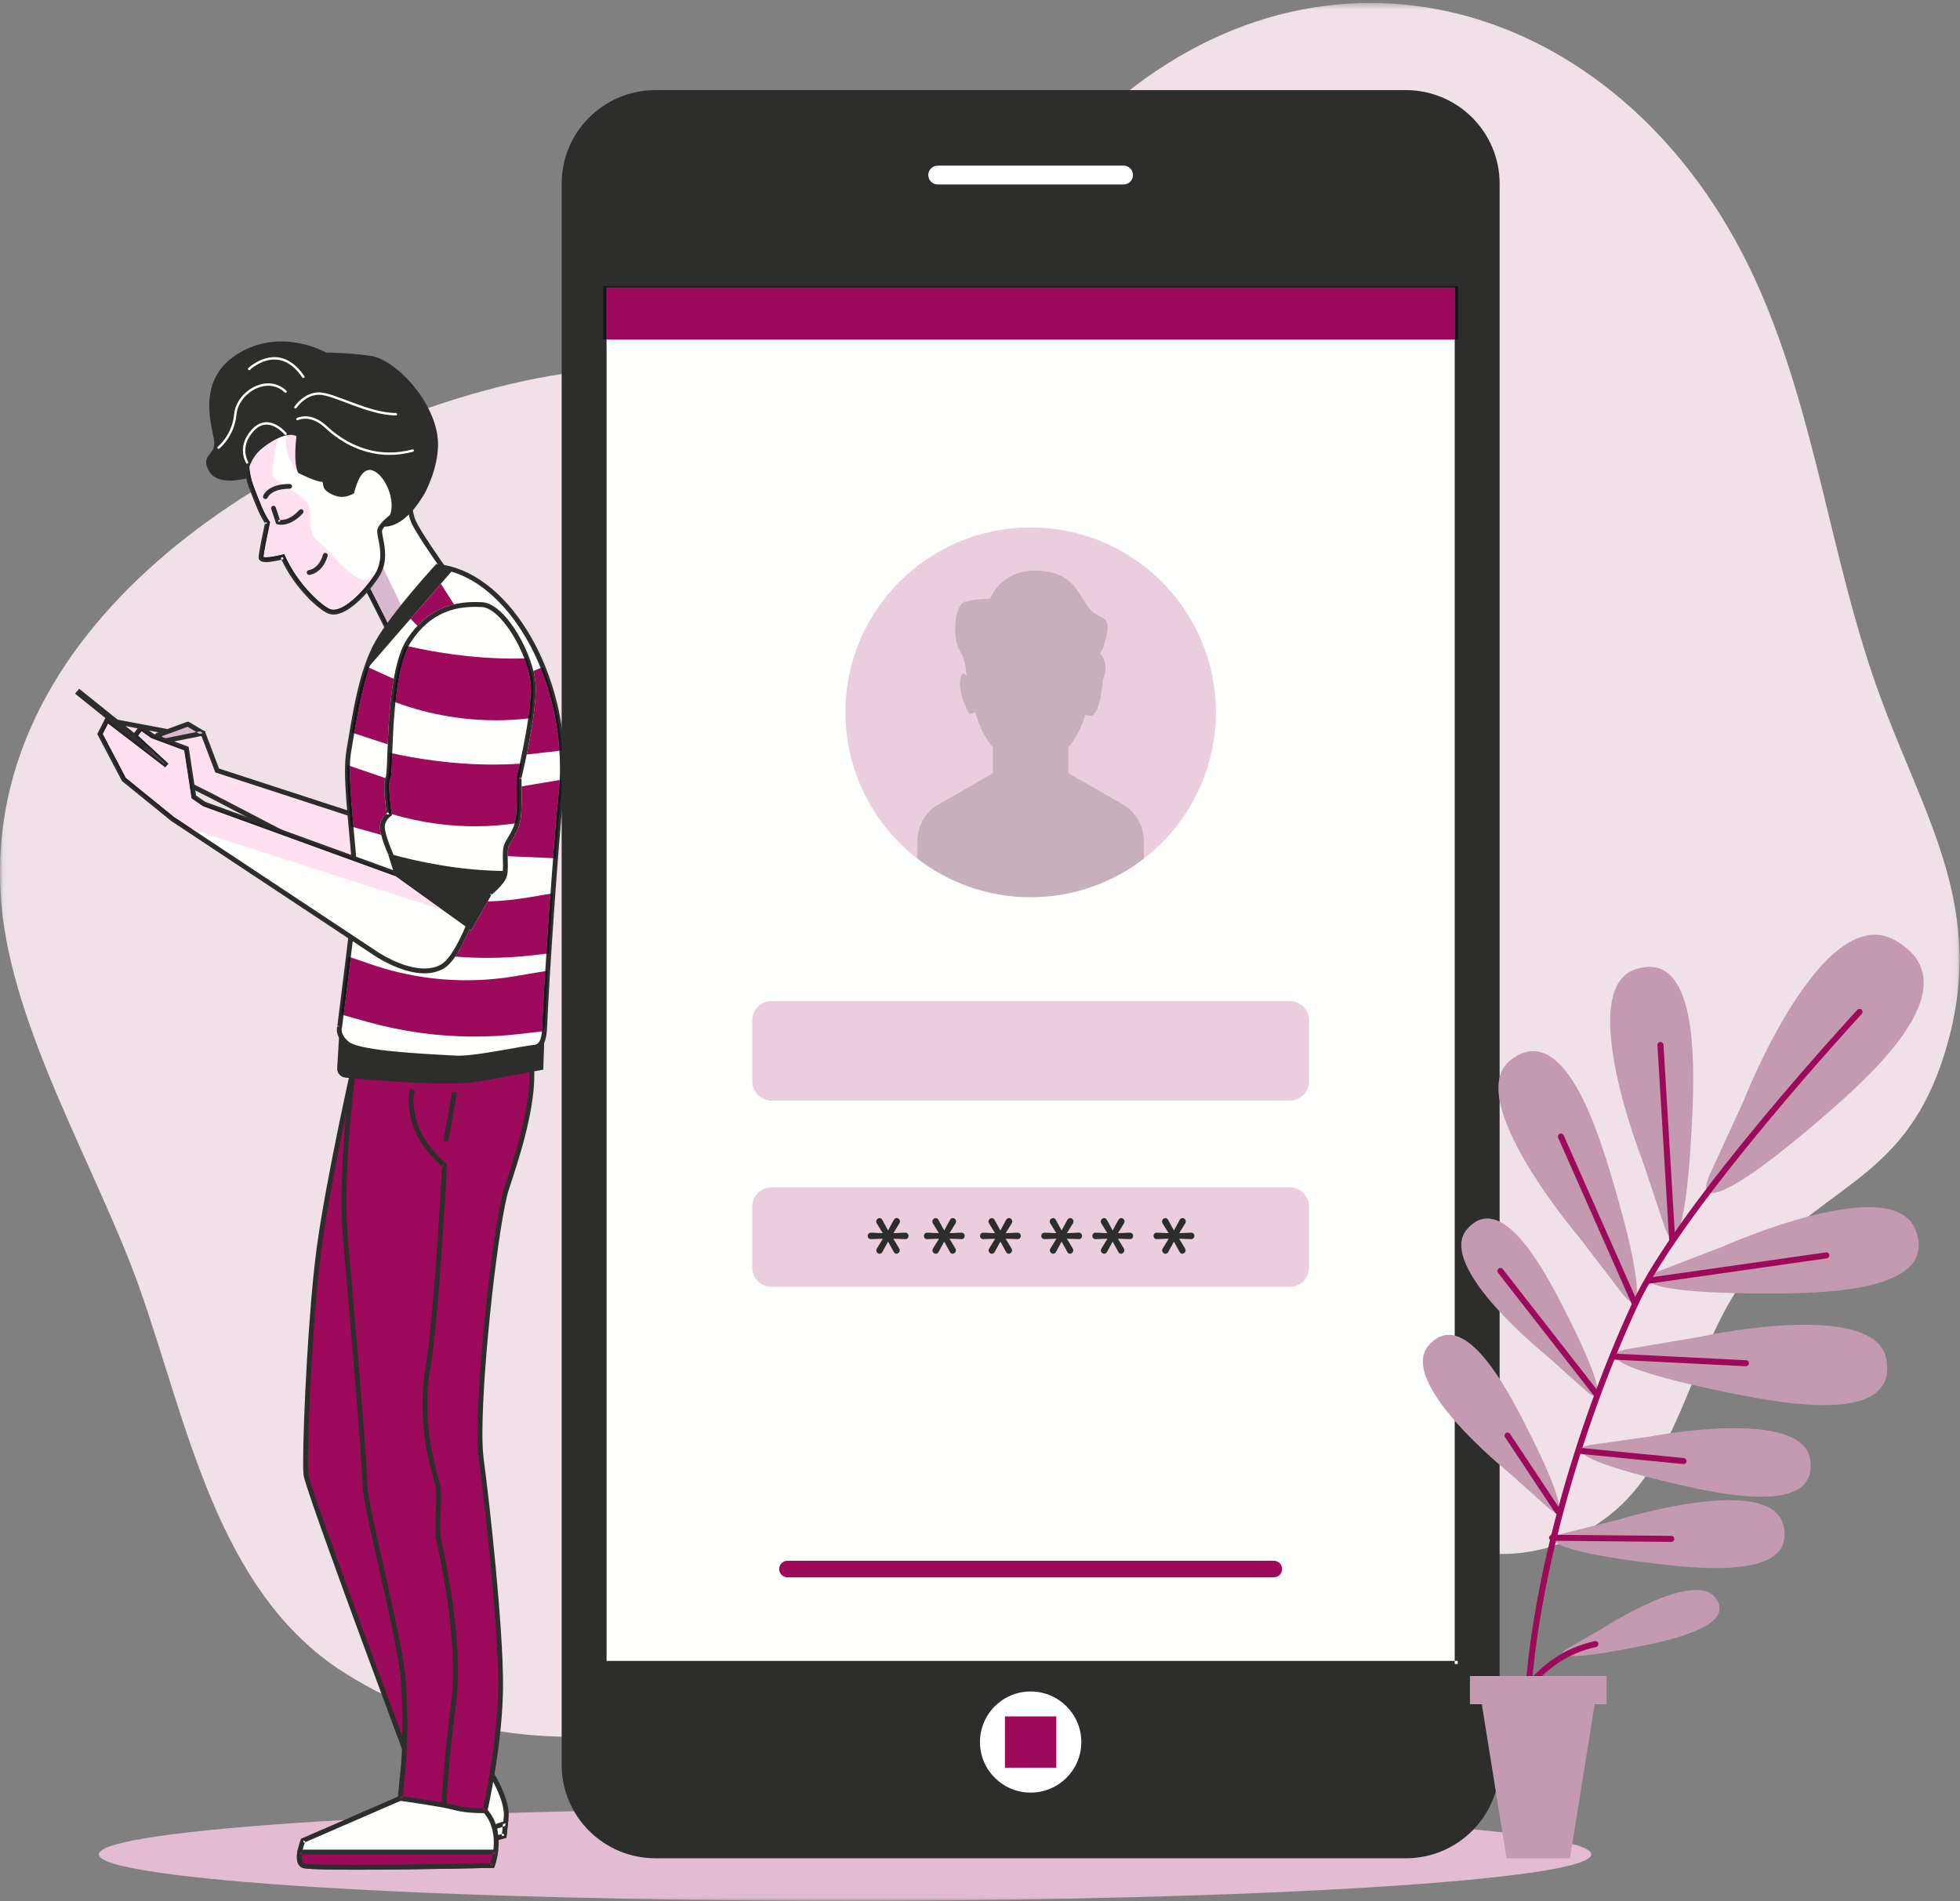 <?xml version="1.0" encoding="UTF-8"?>
<svg width="300px" height="291px" viewBox="0 0 300 291" version="1.1" xmlns="http://www.w3.org/2000/svg" xmlns:xlink="http://www.w3.org/1999/xlink">
    <rect x="0" y="0" width="300" height="291" fill="#808080" stroke="none"/>
    <!-- Generator: Sketch 52.6 (67491) - http://www.bohemiancoding.com/sketch -->
    <title>Group 12</title>
    <desc>Created with Sketch.</desc>
    <defs>
        <polygon id="path-1" points="0.044 0.455 299.934 0.455 299.934 290.965 0.044 290.965"></polygon>
    </defs>
    <g id="assets" stroke="none" stroke-width="1" fill="none" fill-rule="evenodd">
        <g id="Artboard" transform="translate(-40, -531)">
            <g id="Group-12" transform="translate(40, 531)">
                <g id="Group-4">
                    <mask id="mask-2" fill="white">
                        <use xlink:href="#path-1"></use>
                    </mask>
                    <g id="Clip-2"></g>
                    <path d="M15.121,283.864 C15.121,287.786 66.259,290.965 129.341,290.965 C192.424,290.965 243.562,287.786 243.562,283.864 C243.562,279.942 192.424,276.764 129.341,276.764 C66.259,276.764 15.121,279.942 15.121,283.864" id="Fill-1" fill="#E3BCD1" mask="url(#mask-2)"></path>
                    <path d="M269.233,44.106 C250.847,2.267 206.719,-13.485 171.901,14.595 C158.31,25.555 149.822,42.997 133.174,49.993 C117.558,56.555 97.768,54.618 80.876,58.173 C44.908,65.742 -3.497,94.315 0.2,138.259 C1.82,157.524 14.844,178.923 21.273,196.944 C28.673,217.688 33.118,243.629 52.657,256.028 C86.191,277.312 126.641,259.911 156.88,242.745 C173.127,233.521 182.085,227.848 199.588,231.01 C215.798,233.938 230.39,244.285 246.226,232.038 C258.115,222.843 259.095,204.201 269.077,193.259 C280.323,180.929 291.73,180.035 297.57,161.499 C304.655,139.016 294.219,124.966 287.158,104.874 C280.135,84.887 277.894,63.817 269.233,44.106" id="Fill-3" fill="#F0E1E9" mask="url(#mask-2)"></path>
                </g>
                <polyline id="Fill-5" fill="#FFE0F0" points="57.572 125.872 33.241 117.945 31.076 112.235 26.128 112.081 17.16 110.383 18.242 112.235 29.53 120.414 32.313 121.803 57.768 135.068 57.572 125.872"></polyline>
                <polyline id="Fill-6" fill="#2D2E2C" points="57.572 125.872 57.687 125.52 33.525 117.648 31.335 111.872 26.169 111.711 16.429 109.868 17.962 112.489 29.336 120.732 32.144 122.133 58.152 135.686 57.937 125.602 57.687 125.52 57.572 125.872 57.201 125.88 57.383 134.449 32.482 121.474 29.723 120.097 18.523 111.981 17.89 110.898 26.087 112.45 30.817 112.597 32.956 118.242 57.457 126.224 57.572 125.872 57.201 125.88 57.572 125.872"></polyline>
                <polyline id="Fill-7" fill="#D7B8CE" points="31.076 112.235 28.756 110.845 24.118 112.544 24.891 113.47 31.076 112.235"></polyline>
                <path d="M31.076,112.235 L31.267,111.917 L28.948,110.528 C28.851,110.47 28.735,110.459 28.629,110.498 L23.99,112.196 C23.877,112.237 23.791,112.332 23.76,112.447 C23.729,112.564 23.756,112.689 23.833,112.781 L24.606,113.706 C24.693,113.811 24.831,113.859 24.964,113.832 L31.148,112.598 C31.299,112.568 31.415,112.449 31.442,112.298 C31.467,112.147 31.398,111.996 31.267,111.917 L31.076,112.235 L31.003,111.871 L25.034,113.063 L24.74,112.71 L28.718,111.254 L30.885,112.552 L31.076,112.235 L31.003,111.871 L31.076,112.235" id="Fill-8" fill="#2D2E2C"></path>
                <path d="M62.738,74.413 C62.738,74.413 62.362,77.731 63.299,79.865 C64.237,81.999 69.45,89.215 69.45,89.215 L59.718,97.002 C59.718,97.002 55.688,88.867 54.916,87.576 C54.146,86.286 53.228,80.611 55.731,76.565 C58.234,72.517 61.841,71.446 62.738,74.413" id="Fill-9" fill="#FFFFFE"></path>
                <path d="M62.738,74.413 L62.369,74.37 C62.368,74.381 62.292,75.05 62.292,75.989 C62.294,77.159 62.404,78.741 62.959,80.014 C63.212,80.588 63.717,81.44 64.343,82.424 C66.214,85.37 69.147,89.428 69.149,89.431 L69.45,89.215 L69.218,88.926 L59.486,96.713 L59.718,97.002 L60.051,96.838 C60.051,96.837 59.043,94.803 57.938,92.607 C57.386,91.509 56.809,90.37 56.322,89.425 C55.833,88.477 55.439,87.73 55.235,87.387 C55.079,87.131 54.872,86.539 54.723,85.772 C54.572,85.002 54.466,84.045 54.466,83.006 C54.466,80.989 54.865,78.667 56.046,76.759 C56.792,75.553 57.636,74.625 58.457,74.008 C59.277,73.389 60.072,73.089 60.7,73.092 C61.098,73.093 61.428,73.202 61.708,73.425 C61.988,73.649 62.225,74 62.382,74.519 L62.738,74.413 L62.369,74.37 L62.738,74.413 L63.092,74.306 C62.903,73.677 62.591,73.182 62.172,72.848 C61.755,72.512 61.24,72.35 60.7,72.351 C59.842,72.353 58.92,72.735 58.01,73.417 C57.101,74.101 56.203,75.096 55.415,76.37 C54.133,78.445 53.726,80.895 53.724,83.006 C53.724,84.095 53.834,85.096 53.995,85.915 C54.159,86.737 54.363,87.367 54.598,87.766 C54.779,88.069 55.178,88.822 55.663,89.763 C56.39,91.177 57.321,93.028 58.071,94.525 C58.819,96.023 59.384,97.163 59.386,97.166 L59.591,97.579 L69.957,89.284 L69.751,88.998 C69.75,88.998 69.426,88.549 68.923,87.84 C68.169,86.777 67.017,85.132 65.966,83.556 C64.917,81.985 63.964,80.462 63.638,79.716 C63.154,78.622 63.031,77.107 63.034,75.989 C63.034,75.539 63.052,75.154 63.07,74.881 C63.08,74.744 63.089,74.637 63.095,74.564 C63.102,74.49 63.106,74.455 63.106,74.454 L63.115,74.379 L63.092,74.306 L62.738,74.413" id="Fill-10" fill="#2D2E2C"></path>
                <path d="M59.305,95.339 C58.928,94.582 58.443,93.611 57.938,92.607 C57.516,91.767 57.079,90.903 56.679,90.121 C57.162,89.532 57.601,88.933 57.976,88.367 C58.28,87.905 58.498,87.433 58.649,86.963 L61.383,92.616 C60.667,93.513 59.956,94.437 59.305,95.339" id="Fill-11" fill="#D7B8CE"></path>
                <path d="M59.014,95.748 L56.182,90.703 C56.352,90.512 56.517,90.316 56.679,90.121 C57.079,90.903 57.516,91.767 57.938,92.607 C58.443,93.611 58.928,94.582 59.305,95.339 C59.207,95.476 59.11,95.612 59.014,95.748" id="Fill-12" fill="#252325"></path>
                <path d="M65.748,68.341 C65.15,64.664 60.919,57.147 54.202,57.441 C49.841,57.632 47.806,58.511 45.909,59.578 C44.942,60.12 42.339,61.932 41.628,62.781 C38.342,66.707 37.213,67.788 37.826,70.794 C37.69,71.712 38.045,73.415 38.384,74.319 C39.391,76.999 40.074,78.748 40.943,80.022 C40.677,81.271 39.987,84.557 39.949,85.31 C39.914,86.006 42.154,85.538 43.301,85.253 C45.416,89.97 49.286,93.244 50.495,93.621 C52.59,94.274 55.912,90.832 57.667,88.165 C59.422,85.497 58.099,82.49 58.104,81.297 C58.109,80.105 62.06,77.478 63.517,76.646 C64.974,75.815 66.346,72.017 65.748,68.341" id="Fill-13" fill="#FFFFFE"></path>
                <path d="M65.748,68.341 L66.113,68.282 C65.802,66.391 64.615,63.632 62.665,61.297 C60.719,58.971 57.978,57.066 54.583,57.064 C54.451,57.064 54.319,57.067 54.185,57.073 C49.786,57.26 47.649,58.172 45.727,59.256 C45.219,59.542 44.326,60.132 43.455,60.766 C43.02,61.084 42.593,61.41 42.225,61.715 C41.857,62.021 41.551,62.3 41.345,62.545 C39.987,64.167 38.993,65.306 38.319,66.329 C37.645,67.347 37.294,68.282 37.298,69.387 C37.298,69.846 37.355,70.332 37.464,70.868 L37.826,70.794 L37.461,70.74 C37.436,70.902 37.427,71.075 37.427,71.257 C37.431,72.28 37.733,73.629 38.038,74.449 C39.047,77.13 39.732,78.898 40.638,80.229 L40.943,80.022 L40.582,79.945 C40.448,80.571 40.209,81.706 39.998,82.781 C39.892,83.319 39.794,83.841 39.719,84.28 C39.644,84.721 39.592,85.067 39.58,85.292 L39.579,85.326 C39.577,85.466 39.631,85.618 39.722,85.724 C39.859,85.884 40.029,85.948 40.193,85.989 C40.359,86.029 40.535,86.042 40.726,86.042 C41.547,86.039 42.669,85.788 43.391,85.611 L43.301,85.253 L42.964,85.404 C44.043,87.81 45.563,89.838 46.97,91.318 C47.674,92.059 48.35,92.663 48.933,93.111 C49.521,93.558 49.999,93.849 50.384,93.973 C50.599,94.04 50.822,94.071 51.047,94.071 C51.662,94.069 52.289,93.849 52.916,93.503 C54.791,92.459 56.74,90.237 57.976,88.367 C58.725,87.23 58.948,86.031 58.947,84.946 C58.947,84.131 58.824,83.377 58.704,82.743 C58.583,82.113 58.47,81.588 58.473,81.304 L58.473,81.299 C58.471,81.252 58.502,81.132 58.596,80.977 C58.756,80.704 59.082,80.34 59.497,79.962 C60.74,78.818 62.768,77.498 63.7,76.967 C64.44,76.534 65.041,75.609 65.506,74.409 C65.964,73.206 66.261,71.718 66.261,70.153 C66.261,69.537 66.214,68.908 66.113,68.282 L65.748,68.341 L65.383,68.4 C65.478,68.984 65.522,69.574 65.522,70.153 C65.523,71.623 65.24,73.034 64.815,74.146 C64.397,75.259 63.81,76.065 63.333,76.326 C62.586,76.753 61.229,77.621 60.039,78.546 C59.444,79.009 58.892,79.483 58.475,79.934 C58.267,80.161 58.091,80.381 57.961,80.601 C57.831,80.821 57.737,81.043 57.734,81.296 L57.734,81.293 L57.734,81.304 C57.737,81.739 57.862,82.257 57.978,82.88 C58.095,83.499 58.208,84.206 58.208,84.946 C58.207,85.934 58.01,86.97 57.358,87.962 C56.572,89.158 55.453,90.525 54.29,91.577 C53.709,92.102 53.116,92.549 52.558,92.858 C51.999,93.168 51.477,93.335 51.047,93.333 C50.888,93.333 50.742,93.312 50.605,93.269 C50.386,93.204 49.927,92.945 49.383,92.525 C47.735,91.265 45.19,88.568 43.638,85.103 L43.513,84.821 L43.212,84.895 C42.521,85.069 41.403,85.307 40.726,85.305 C40.522,85.306 40.362,85.279 40.303,85.253 L40.279,85.241 L40.258,85.272 L40.285,85.247 L40.279,85.241 L40.258,85.272 L40.285,85.247 L40.204,85.326 L40.318,85.326 L40.285,85.247 L40.204,85.326 L40.318,85.326 L40.264,85.326 L40.318,85.329 L40.318,85.326 L40.264,85.326 L40.318,85.329 C40.325,85.177 40.374,84.83 40.447,84.404 C40.667,83.116 41.105,81.032 41.305,80.099 L41.338,79.945 L41.249,79.814 C40.417,78.599 39.735,76.868 38.73,74.19 C38.458,73.474 38.162,72.134 38.166,71.257 C38.166,71.103 38.175,70.963 38.192,70.849 L38.201,70.785 L38.188,70.721 C38.086,70.221 38.036,69.784 38.036,69.387 C38.039,68.436 38.309,67.692 38.936,66.734 C39.563,65.78 40.55,64.644 41.912,63.018 C42.061,62.839 42.347,62.572 42.698,62.283 C43.748,61.409 45.4,60.286 46.09,59.898 C47.963,58.851 49.896,58.004 54.218,57.81 C54.341,57.804 54.463,57.802 54.583,57.802 C57.684,57.8 60.233,59.545 62.099,61.771 C63.961,63.989 65.108,66.683 65.383,68.4 L65.748,68.341" id="Fill-14" fill="#2D2E2C"></path>
                <path d="M51.052,93.333 C51.051,93.333 51.049,93.333 51.047,93.333 C50.888,93.333 50.742,93.312 50.605,93.269 C50.386,93.204 49.927,92.945 49.383,92.525 C47.735,91.265 45.19,88.568 43.638,85.103 L43.513,84.821 L43.212,84.895 C42.525,85.068 41.415,85.305 40.737,85.305 C40.733,85.305 40.73,85.305 40.726,85.305 C40.72,85.305 40.714,85.305 40.708,85.305 C40.533,85.305 40.391,85.283 40.323,85.261 C40.338,85.086 40.383,84.775 40.447,84.404 C40.667,83.116 41.105,81.032 41.305,80.099 L41.338,79.945 L41.249,79.814 C40.417,78.599 39.735,76.868 38.73,74.19 C38.458,73.474 38.162,72.134 38.166,71.257 C38.166,71.103 38.175,70.963 38.192,70.849 L38.201,70.785 L38.188,70.721 C38.086,70.221 38.036,69.784 38.036,69.387 C38.039,68.436 38.309,67.692 38.936,66.734 C39.563,65.78 40.55,64.644 41.912,63.018 C42.041,62.862 42.276,62.639 42.565,62.393 L46.088,60.933 L49.896,64.073 L48.075,72.996 C48.075,72.996 48.038,72.999 47.973,72.999 C47.513,72.999 45.612,72.872 44.597,70.847 C43.439,68.535 43.713,66.416 44.101,65.394 C44.167,65.222 44.168,65.15 44.124,65.15 C43.908,65.15 42.611,66.882 42.611,66.882 C42.611,66.882 41.452,71.674 41.783,72.831 C42.114,73.988 47.082,75.806 47.413,77.789 C47.744,79.772 47.082,81.589 48.737,82.912 C50.393,84.233 53.373,88.2 55.36,88.695 C55.482,88.725 55.599,88.74 55.714,88.74 C56.938,88.739 57.735,87.101 58.103,86.115 C57.985,86.733 57.757,87.356 57.358,87.962 C56.572,89.158 55.453,90.525 54.29,91.577 C53.709,92.102 53.116,92.549 52.558,92.858 C52.002,93.167 51.482,93.333 51.052,93.333" id="Fill-15" fill="#FFE0F0"></path>
                <path d="M51.047,93.702 C50.855,93.702 50.67,93.676 50.495,93.621 C49.286,93.244 45.416,89.97 43.301,85.253 C42.595,85.429 41.475,85.674 40.726,85.674 C40.258,85.674 39.935,85.578 39.949,85.31 C39.987,84.557 40.677,81.271 40.943,80.022 C40.074,78.748 39.391,76.999 38.384,74.319 C38.045,73.415 37.69,71.712 37.826,70.794 C37.213,67.788 38.342,66.707 41.628,62.781 L42.565,62.393 C42.276,62.639 42.041,62.862 41.912,63.018 C40.55,64.644 39.563,65.78 38.936,66.734 C38.309,67.692 38.039,68.436 38.036,69.387 C38.036,69.784 38.086,70.221 38.188,70.721 L38.201,70.785 L38.192,70.849 C38.175,70.963 38.166,71.103 38.166,71.257 C38.162,72.134 38.458,73.474 38.73,74.19 C39.735,76.868 40.417,78.599 41.249,79.814 L41.338,79.945 L41.305,80.099 C41.105,81.032 40.667,83.116 40.447,84.404 C40.383,84.775 40.338,85.086 40.323,85.261 C40.391,85.283 40.533,85.305 40.708,85.305 C40.714,85.305 40.72,85.305 40.726,85.305 C40.73,85.305 40.733,85.305 40.737,85.305 C41.415,85.305 42.525,85.068 43.212,84.895 L43.513,84.821 L43.638,85.103 C45.19,88.568 47.735,91.265 49.383,92.525 C49.927,92.945 50.386,93.204 50.605,93.269 C50.742,93.312 50.888,93.333 51.047,93.333 C51.049,93.333 51.051,93.333 51.052,93.333 C51.482,93.333 52.002,93.167 52.558,92.858 C53.116,92.549 53.709,92.102 54.29,91.577 C55.453,90.525 56.572,89.158 57.358,87.962 C57.757,87.356 57.985,86.733 58.103,86.115 C58.261,85.693 58.34,85.39 58.34,85.39 C58.34,85.39 58.405,85.606 58.5,85.955 C58.39,86.688 58.145,87.438 57.667,88.165 C56.059,90.608 53.137,93.702 51.047,93.702" id="Fill-16" fill="#252325"></path>
                <path d="M41.509,77.908 L42.272,80.193 L42.447,80.251 C42.478,80.261 42.693,80.329 43.047,80.329 C43.756,80.333 45.013,80.042 46.361,78.568 C46.499,78.417 46.489,78.184 46.338,78.046 C46.188,77.909 45.954,77.919 45.817,78.069 C44.58,79.409 43.565,79.587 43.047,79.591 C42.917,79.591 42.818,79.579 42.755,79.568 L42.689,79.554 L42.678,79.55 L42.645,79.66 L42.681,79.551 L42.678,79.55 L42.645,79.66 L42.681,79.551 L42.565,79.901 L42.915,79.785 L42.21,77.674 C42.146,77.481 41.936,77.377 41.743,77.441 C41.549,77.505 41.444,77.714 41.509,77.908" id="Fill-17" fill="#2D2E2C"></path>
                <path d="M47.359,88.007 C47.399,88.003 47.9,87.948 48.497,87.551 C49.094,87.157 49.773,86.411 50.145,85.103 C50.2,84.907 50.087,84.703 49.891,84.648 C49.695,84.592 49.49,84.704 49.434,84.901 C49.101,86.056 48.547,86.629 48.086,86.938 C47.856,87.092 47.646,87.177 47.498,87.222 C47.424,87.246 47.366,87.259 47.329,87.266 L47.289,87.273 L47.283,87.274 L47.299,87.404 L47.285,87.273 L47.283,87.274 L47.299,87.404 L47.285,87.273 C47.082,87.294 46.934,87.475 46.954,87.677 C46.975,87.879 47.156,88.028 47.359,88.007" id="Fill-18" fill="#2D2E2C"></path>
                <path d="M40.976,76.148 L40.785,76.084 L40.974,76.154 L40.976,76.148 L40.785,76.084 L40.974,76.154 C40.974,76.154 41.002,76.076 41.089,75.955 C41.351,75.597 42.109,74.825 44.327,74.817 C44.531,74.817 44.696,74.652 44.696,74.449 C44.696,74.245 44.531,74.08 44.327,74.08 C42.681,74.078 41.665,74.494 41.065,74.945 C40.464,75.395 40.292,75.864 40.275,75.915 C40.21,76.108 40.315,76.317 40.509,76.382 C40.702,76.446 40.912,76.341 40.976,76.148" id="Fill-19" fill="#2D2E2C"></path>
                <path d="M56.877,54.504 C53.821,53.998 49.921,53.97 49.921,53.97 C49.921,53.97 42.966,49.966 36.278,54.237 C29.59,58.509 32.8,65.986 32.8,67.855 C32.8,69.723 30.661,69.723 31.998,72.126 C33.335,74.53 37.826,73.206 37.826,73.206 C37.826,73.206 37.837,70.392 40.244,68.524 C42.652,66.654 44.571,66.253 45.374,66.787 C45.374,66.787 44.839,70.791 45.641,72.394 C45.641,72.394 48.316,73.729 49.119,73.729 C49.921,73.729 48.595,74.861 51.259,75.865 C52.41,76.298 53.365,75.958 54.186,75.518 C54.576,73.895 55.438,71.454 57.033,72.02 C59.378,72.853 61.509,78.608 58.342,80.566 C62.156,81.257 66.775,74.53 67.042,68.389 C67.309,62.247 60.835,55.16 56.877,54.504" id="Fill-20" fill="#2D2E2C"></path>
                <path d="M45.61,64.32 L45.624,64.314 C45.704,64.275 46.108,64.096 46.724,64.097 C47.477,64.098 48.55,64.357 49.77,65.497 C51.718,67.32 55.131,69.635 59.631,69.636 C60.761,69.636 61.959,69.49 63.216,69.153 C63.314,69.127 63.373,69.026 63.347,68.927 C63.32,68.829 63.219,68.771 63.12,68.796 C61.894,69.125 60.729,69.267 59.631,69.268 C55.264,69.268 51.931,67.014 50.022,65.228 C48.746,64.031 47.566,63.727 46.724,63.728 C45.938,63.728 45.453,63.986 45.435,63.996 C45.345,64.044 45.312,64.156 45.36,64.245 C45.409,64.335 45.52,64.368 45.61,64.32" id="Fill-21" fill="#FFFFFE"></path>
                <path d="M45.377,62.452 L45.434,62.369 C45.572,62.177 45.956,61.686 46.54,61.249 C47.124,60.811 47.902,60.429 48.841,60.429 C49.896,60.422 51.794,61.204 53.923,61.997 C56.058,62.789 58.448,63.588 60.604,63.59 C60.706,63.59 60.789,63.507 60.789,63.405 C60.789,63.303 60.706,63.221 60.604,63.221 C58.538,63.222 56.176,62.441 54.052,61.652 C51.92,60.865 50.048,60.066 48.841,60.06 C47.65,60.061 46.705,60.614 46.063,61.157 C45.42,61.702 45.072,62.242 45.066,62.252 C45.01,62.337 45.035,62.452 45.121,62.507 C45.207,62.561 45.321,62.537 45.377,62.452" id="Fill-22" fill="#FFFFFE"></path>
                <path d="M43.856,66.3 C43.85,66.293 43.518,65.882 42.972,65.468 C42.428,65.056 41.667,64.631 40.795,64.629 C40.088,64.628 39.323,64.919 38.602,65.687 C37.496,66.857 37.177,68.024 37.179,68.949 C37.18,70.102 37.66,70.875 37.669,70.892 C37.723,70.978 37.837,71.004 37.923,70.951 C38.01,70.898 38.037,70.784 37.983,70.698 L37.968,70.67 C37.888,70.53 37.547,69.866 37.548,68.949 C37.55,68.107 37.827,67.049 38.871,65.94 C39.54,65.233 40.19,65 40.795,64.998 C41.541,64.997 42.239,65.374 42.749,65.762 C43.003,65.955 43.21,66.149 43.352,66.295 C43.424,66.367 43.479,66.427 43.516,66.469 L43.569,66.532 C43.634,66.611 43.75,66.623 43.829,66.56 C43.909,66.495 43.92,66.379 43.856,66.3" id="Fill-23" fill="#FFFFFE"></path>
                <path d="M33.573,68.667 C33.59,68.653 35.894,66.815 36.205,63.422 C36.308,62.285 36.94,61.187 37.842,60.377 C38.744,59.566 39.909,59.048 41.055,59.049 C41.942,59.05 42.819,59.353 43.586,60.077 C43.66,60.147 43.777,60.144 43.847,60.07 C43.917,59.996 43.914,59.879 43.84,59.809 C43.008,59.021 42.027,58.679 41.055,58.681 C39.797,58.681 38.555,59.24 37.595,60.103 C36.635,60.966 35.952,62.137 35.837,63.389 C35.69,65.006 35.065,66.254 34.475,67.101 C34.18,67.523 33.894,67.846 33.683,68.06 C33.579,68.168 33.492,68.248 33.432,68.302 L33.342,68.379 C33.262,68.443 33.25,68.559 33.313,68.639 C33.377,68.718 33.494,68.731 33.573,68.667" id="Fill-24" fill="#FFFFFE"></path>
                <path d="M38.261,56.613 L38.332,56.549 C38.668,56.248 40.173,55.034 41.991,55.038 C43.315,55.042 44.826,55.656 46.275,57.788 C46.332,57.873 46.446,57.895 46.531,57.838 C46.615,57.781 46.637,57.667 46.581,57.582 C45.092,55.376 43.439,54.666 41.991,54.669 C39.725,54.676 38.02,56.338 38.005,56.349 C37.931,56.419 37.929,56.536 38,56.609 C38.071,56.683 38.188,56.684 38.261,56.613" id="Fill-25" fill="#FFFFFE"></path>
                <path d="M74.998,271.147 C74.998,271.147 77.783,275.472 77.474,278.251 C77.164,281.032 77.164,281.032 77.164,281.032 C77.164,281.032 66.951,283.812 64.784,283.812 C62.618,283.812 51.17,282.738 51.17,282.738 L50.68,280.782 C50.605,280.483 50.753,280.173 51.033,280.043 L61.252,275.287 L64.475,271.764 L74.998,271.147" id="Fill-26" fill="#FFFFFE"></path>
                <path d="M74.998,271.147 L74.686,271.348 C74.686,271.348 74.722,271.404 74.789,271.513 C75.022,271.893 75.613,272.896 76.142,274.093 C76.671,275.287 77.13,276.683 77.127,277.801 C77.127,277.942 77.119,278.079 77.105,278.211 C76.796,280.991 76.796,280.991 76.796,280.991 L77.164,281.032 L77.067,280.675 C77.065,280.676 76.431,280.848 75.44,281.108 C73.955,281.499 71.676,282.085 69.57,282.572 C68.517,282.816 67.507,283.035 66.664,283.192 C65.823,283.35 65.137,283.443 64.784,283.442 C63.74,283.443 60.322,283.175 57.197,282.907 C55.631,282.772 54.133,282.638 53.026,282.538 C51.919,282.437 51.206,282.37 51.205,282.37 L51.17,282.738 L51.53,282.648 L51.04,280.692 L51.032,280.625 C51.032,280.521 51.092,280.423 51.189,280.378 L61.476,275.59 L64.647,272.125 L75.019,271.516 L74.998,271.147 L74.686,271.348 L74.998,271.147 L74.976,270.777 L64.303,271.404 L61.028,274.982 L50.876,279.707 C50.512,279.877 50.29,280.239 50.29,280.625 C50.29,280.707 50.3,280.79 50.32,280.871 L50.874,283.083 L51.135,283.107 C51.136,283.107 53.999,283.376 57.133,283.644 C60.273,283.912 63.661,284.182 64.784,284.182 C65.393,284.18 66.433,284.002 67.708,283.741 C71.515,282.954 77.258,281.39 77.262,281.389 L77.505,281.323 L77.533,281.073 C77.533,281.073 77.533,281.073 77.843,278.292 C77.86,278.131 77.868,277.967 77.868,277.801 C77.864,276.307 77.217,274.618 76.583,273.275 C75.947,271.937 75.316,270.956 75.31,270.947 L75.193,270.765 L74.976,270.777 L74.998,271.147" id="Fill-27" fill="#2D2E2C"></path>
                <path d="M66.332,281.65 C69.103,281.863 74.369,280.17 77.38,279.097 C77.165,281.028 77.164,281.032 77.164,281.032 C77.164,281.032 66.951,283.812 64.784,283.812 C62.618,283.812 51.17,282.738 51.17,282.738 L50.82,281.342 C52.597,281.344 62.669,281.369 66.332,281.65" id="Fill-28" fill="#FFFFFE"></path>
                <path d="M66.332,281.65 L66.303,282.019 C66.475,282.032 66.655,282.038 66.84,282.038 C68.338,282.036 70.28,281.639 72.219,281.119 C74.155,280.598 76.081,279.953 77.505,279.445 L77.38,279.097 L77.011,279.055 C76.903,280.021 76.85,280.505 76.823,280.748 C76.81,280.869 76.802,280.93 76.799,280.961 L76.796,280.988 L76.796,280.991 L76.796,280.993 L76.795,281.002 L77.164,281.032 L77.067,280.675 C77.065,280.676 76.431,280.848 75.44,281.108 C73.955,281.499 71.676,282.085 69.57,282.572 C68.517,282.816 67.507,283.035 66.664,283.192 C65.823,283.35 65.137,283.443 64.784,283.442 C63.74,283.443 60.322,283.175 57.197,282.907 C55.631,282.772 54.133,282.638 53.026,282.538 C51.919,282.437 51.206,282.37 51.205,282.37 L51.17,282.738 L51.53,282.648 L51.18,281.252 L50.82,281.342 L50.82,281.712 C52.59,281.713 62.674,281.74 66.304,282.019 L66.36,281.28 C62.664,280.998 52.603,280.973 50.82,280.971 L50.345,280.971 L50.874,283.083 L51.135,283.107 C51.136,283.107 53.999,283.376 57.133,283.644 C60.273,283.912 63.661,284.182 64.784,284.182 C65.393,284.18 66.433,284.002 67.708,283.741 C71.515,282.954 77.258,281.39 77.262,281.389 L77.512,281.321 L77.534,281.063 L77.166,281.032 L77.534,281.069 L77.534,281.063 L77.166,281.032 L77.534,281.069 L77.534,281.068 C77.537,281.038 77.562,280.814 77.749,279.137 L77.814,278.548 L77.255,278.748 C75.843,279.251 73.933,279.892 72.026,280.404 C70.12,280.917 68.209,281.299 66.84,281.297 C66.671,281.297 66.511,281.292 66.361,281.28 L66.332,281.65" id="Fill-29" fill="#2D2E2C"></path>
                <path d="M61.252,275.287 L46.377,281.743 C46.377,281.743 45.103,284.921 46.377,285.557 C47.65,286.193 75.356,285.557 75.356,285.557 C75.356,285.557 77.275,280.534 74.246,277.165 C71.216,273.797 61.252,275.287 61.252,275.287" id="Fill-30" fill="#FFFFFE"></path>
                <path d="M61.252,275.287 L61.103,274.947 L46.089,281.464 L46.032,281.606 C46.028,281.628 45.446,283.044 45.44,284.286 C45.44,284.599 45.477,284.907 45.59,285.191 C45.701,285.474 45.907,285.739 46.211,285.888 C46.343,285.95 46.453,285.969 46.612,285.996 C47.149,286.079 48.153,286.129 49.515,286.163 C50.874,286.197 52.576,286.21 54.456,286.21 C63.05,286.21 75.363,285.927 75.364,285.927 L75.614,285.921 L75.703,285.689 C75.711,285.665 76.325,284.063 76.326,282.016 C76.327,280.404 75.938,278.493 74.522,276.918 C73.632,275.934 72.27,275.369 70.766,275.03 C69.261,274.693 67.6,274.588 66.089,274.588 C63.416,274.588 61.207,274.919 61.196,274.92 L61.148,274.927 L61.103,274.947 L61.252,275.287 L61.306,275.652 C61.306,275.652 61.438,275.632 61.682,275.602 C62.413,275.511 64.13,275.329 66.089,275.329 C67.565,275.328 69.18,275.433 70.603,275.753 C72.03,276.07 73.252,276.609 73.969,277.413 C75.226,278.809 75.584,280.515 75.584,282.016 C75.584,282.965 75.44,283.824 75.295,284.442 C75.222,284.751 75.15,285 75.096,285.17 C75.069,285.255 75.047,285.32 75.032,285.364 L75.01,285.426 L75.356,285.557 L75.347,285.188 C75.346,285.188 74.579,285.205 73.29,285.231 C69.426,285.311 60.89,285.469 54.456,285.469 C52.312,285.469 50.401,285.452 48.977,285.408 C48.266,285.386 47.676,285.357 47.245,285.322 C47.03,285.304 46.854,285.284 46.728,285.264 L46.58,285.236 L46.543,285.226 C46.422,285.164 46.345,285.076 46.279,284.916 C46.215,284.759 46.181,284.538 46.182,284.286 C46.181,283.781 46.313,283.168 46.45,282.693 C46.518,282.454 46.587,282.249 46.638,282.105 C46.663,282.033 46.685,281.976 46.7,281.937 L46.721,281.881 L46.377,281.743 L46.524,282.083 L61.4,275.626 L61.252,275.287 L61.306,275.652 L61.252,275.287" id="Fill-31" fill="#2D2E2C"></path>
                <path d="M75.356,285.557 C75.356,285.557 47.65,286.193 46.377,285.557 C45.763,285.251 45.743,284.356 45.884,283.509 L75.844,283.509 C75.671,284.721 75.356,285.557 75.356,285.557" id="Fill-32" fill="#9D0A5B"></path>
                <path d="M75.356,285.557 L75.348,285.188 C75.346,285.188 74.579,285.205 73.291,285.231 C69.426,285.311 60.89,285.469 54.456,285.469 C52.312,285.469 50.401,285.452 48.977,285.408 C48.266,285.386 47.676,285.357 47.245,285.322 C47.03,285.304 46.854,285.284 46.728,285.264 L46.58,285.236 L46.543,285.226 L46.542,285.226 L46.543,285.226 C46.422,285.165 46.346,285.076 46.28,284.918 C46.216,284.761 46.182,284.541 46.183,284.289 C46.183,284.064 46.208,283.817 46.25,283.57 L45.884,283.509 L45.884,283.879 L75.844,283.879 L75.844,283.509 L75.477,283.457 C75.392,284.043 75.274,284.541 75.178,284.889 C75.129,285.063 75.086,285.199 75.056,285.292 L75.021,285.396 L75.009,285.427 L75.356,285.557 L75.348,285.188 L75.356,285.557 L75.703,285.688 C75.71,285.67 76.032,284.811 76.211,283.561 L76.271,283.139 L45.57,283.139 L45.518,283.448 C45.472,283.724 45.441,284.01 45.441,284.289 C45.442,284.602 45.478,284.909 45.591,285.193 C45.702,285.475 45.907,285.739 46.211,285.888 C46.343,285.95 46.453,285.969 46.612,285.996 C47.149,286.079 48.153,286.129 49.515,286.163 C50.874,286.197 52.576,286.21 54.456,286.21 C63.05,286.21 75.364,285.927 75.365,285.927 L75.616,285.921 L75.703,285.688 L75.356,285.557" id="Fill-33" fill="#2D2E2C"></path>
                <path d="M54.22,163.025 C54.22,163.025 50.33,180.216 48.859,190.968 C47.387,201.721 46.524,223.265 46.833,225.737 C47.143,228.208 62.618,269.603 62.618,269.603 L64.165,273.309 L74.998,271.147 C74.998,271.147 70.046,255.392 68.189,246.743 C66.332,238.093 62.308,223.883 62.308,221.412 C62.308,218.941 71.945,171.756 72.604,168.653 C73.264,165.55 76.409,160.802 76.409,160.802 L55.667,160.38 L54.22,163.025" id="Fill-34" fill="#9D0A5B"></path>
                <path d="M54.22,163.025 L53.858,162.943 C53.857,162.948 49.966,180.137 48.491,190.918 C47.217,200.24 46.4,217.566 46.4,223.738 C46.4,224.716 46.419,225.406 46.465,225.783 C46.493,225.991 46.573,226.293 46.706,226.742 C47.693,230.062 51.579,240.792 55.224,250.716 C58.869,260.635 62.27,269.732 62.27,269.732 L62.272,269.738 L63.94,273.732 L75.475,271.429 L75.352,271.036 C75.351,271.034 75.043,270.053 74.55,268.442 C73.071,263.611 69.938,253.126 68.551,246.665 C67.62,242.329 66.15,236.612 64.912,231.671 C64.293,229.2 63.733,226.924 63.328,225.115 C63.126,224.211 62.962,223.424 62.85,222.791 C62.738,222.159 62.678,221.674 62.679,221.412 C62.678,221.307 62.713,220.973 62.783,220.5 C63.31,216.909 65.704,204.677 68.04,193.001 C70.377,181.323 72.659,170.18 72.967,168.73 C73.279,167.252 74.217,165.3 75.079,163.743 C75.51,162.962 75.921,162.276 76.223,161.787 C76.374,161.542 76.499,161.346 76.585,161.212 C76.671,161.078 76.718,161.006 76.718,161.006 L77.09,160.446 L55.45,160.006 L53.87,162.893 L53.858,162.943 L54.22,163.025 L54.545,163.202 L55.885,160.755 L76.401,161.172 L76.409,160.802 L76.1,160.598 C76.096,160.604 75.305,161.797 74.43,163.386 C73.553,164.977 72.59,166.95 72.242,168.576 C71.911,170.132 69.338,182.702 66.845,195.197 C65.6,201.444 64.374,207.672 63.46,212.494 C63.003,214.904 62.623,216.964 62.358,218.5 C62.226,219.268 62.121,219.905 62.05,220.393 C61.978,220.884 61.939,221.208 61.937,221.412 C61.938,221.768 62.005,222.267 62.119,222.92 C62.522,225.193 63.542,229.27 64.666,233.736 C65.789,238.2 67.016,243.047 67.826,246.821 C69.691,255.503 74.642,271.252 74.644,271.258 L74.998,271.147 L74.925,270.784 L64.391,272.887 L62.96,269.459 L62.618,269.603 L62.965,269.473 C62.965,269.471 62.724,268.826 62.3,267.689 C60.817,263.711 57.105,253.732 53.73,244.479 C52.043,239.851 50.44,235.406 49.243,231.984 C48.644,230.273 48.147,228.818 47.792,227.725 C47.614,227.18 47.472,226.724 47.371,226.376 C47.271,226.03 47.211,225.778 47.201,225.691 C47.163,225.394 47.141,224.701 47.141,223.738 C47.141,217.618 47.959,200.269 49.226,191.018 C49.96,185.658 51.299,178.676 52.454,173.039 C53.032,170.22 53.564,167.736 53.952,165.958 C54.339,164.179 54.582,163.109 54.582,163.106 L54.22,163.025 L54.545,163.202 L54.22,163.025" id="Fill-35" fill="#2D2E2C"></path>
                <path d="M54.22,163.025 C54.22,163.025 51.944,178.727 52.88,189.646 C53.815,200.567 55.852,223.801 55.852,227.257 C55.852,230.711 61.445,251.378 61.787,257.861 C62.282,267.24 61.581,271.887 61.581,271.887 L61.252,275.287 C61.252,275.287 67.779,276.211 69.205,276.618 C71.601,277.304 74.246,277.165 74.246,277.165 C74.246,277.165 76.624,266.745 76.624,257.861 C76.624,248.976 74.645,230.711 73.657,223.308 C72.667,215.903 75.774,187.336 77.529,181.987 C79.284,176.639 83.133,165.363 80.545,159.599 C77.956,153.837 54.22,163.025 54.22,163.025" id="Fill-36" fill="#9D0A5B"></path>
                <path d="M54.22,163.025 L53.853,162.972 C53.852,162.981 52.283,173.793 52.283,183.747 C52.283,185.793 52.349,187.803 52.51,189.678 C52.977,195.139 53.721,203.677 54.347,211.281 C54.66,215.084 54.944,218.652 55.149,221.484 C55.355,224.314 55.482,226.421 55.482,227.257 C55.482,227.734 55.573,228.441 55.728,229.36 C56.269,232.563 57.618,238.281 58.869,243.917 C60.12,249.545 61.272,255.105 61.417,257.881 C61.545,260.321 61.593,262.439 61.593,264.237 C61.593,266.783 61.498,268.687 61.402,269.951 C61.355,270.583 61.308,271.055 61.272,271.369 C61.255,271.525 61.24,271.643 61.23,271.719 C61.22,271.797 61.214,271.831 61.214,271.832 L61.213,271.842 L60.848,275.603 L61.199,275.653 C61.201,275.653 61.606,275.711 62.24,275.804 C63.19,275.943 64.649,276.161 66.002,276.383 C67.351,276.603 68.611,276.832 69.103,276.975 C70.866,277.478 72.72,277.546 73.654,277.547 C74.033,277.547 74.26,277.535 74.265,277.535 L74.545,277.52 L74.607,277.248 C74.609,277.234 76.993,266.807 76.995,257.861 C76.994,248.932 75.015,230.678 74.025,223.259 C73.897,222.307 73.837,220.966 73.838,219.356 C73.837,214.077 74.471,205.899 75.296,198.473 C75.708,194.76 76.167,191.233 76.618,188.348 C77.068,185.467 77.515,183.215 77.882,182.102 C79.216,178.027 81.781,170.509 81.785,164.516 C81.785,162.633 81.532,160.894 80.883,159.448 C80.525,158.646 79.811,158.108 78.917,157.786 C78.019,157.461 76.922,157.331 75.686,157.33 C71.752,157.333 66.375,158.674 61.954,160.008 C57.537,161.344 54.092,162.678 54.086,162.68 L53.884,162.758 L53.853,162.972 L54.22,163.025 L54.354,163.37 C54.355,163.37 54.566,163.288 54.956,163.143 C56.319,162.636 59.84,161.364 63.855,160.222 C67.867,159.079 72.384,158.068 75.686,158.07 C76.868,158.07 77.891,158.201 78.664,158.482 C79.44,158.766 79.948,159.177 80.206,159.751 C80.795,161.057 81.044,162.7 81.044,164.516 C81.047,170.312 78.514,177.804 77.177,181.871 C76.782,183.079 76.34,185.332 75.885,188.235 C74.526,196.933 73.097,211.358 73.096,219.356 C73.096,220.985 73.154,222.347 73.289,223.356 C74.277,230.745 76.254,249.019 76.253,257.861 C76.253,262.271 75.661,267.083 75.069,270.786 C74.772,272.639 74.475,274.214 74.254,275.326 C74.142,275.882 74.05,276.322 73.985,276.623 C73.92,276.923 73.884,277.082 73.884,277.083 L74.246,277.165 L74.226,276.796 C74.226,276.796 74.177,276.798 74.079,276.801 C73.98,276.804 73.836,276.807 73.654,276.807 C72.76,276.807 70.954,276.735 69.308,276.263 C68.919,276.152 68.245,276.019 67.426,275.874 C64.977,275.44 61.306,274.92 61.303,274.92 L61.252,275.287 L61.62,275.322 L61.951,271.923 L61.581,271.887 L61.948,271.942 C61.951,271.924 62.335,269.367 62.335,264.237 C62.335,262.427 62.287,260.295 62.158,257.842 C61.98,254.532 60.494,247.759 59.053,241.342 C58.333,238.137 57.623,235.028 57.095,232.509 C56.83,231.249 56.611,230.136 56.459,229.236 C56.306,228.338 56.223,227.643 56.223,227.257 C56.223,226.365 56.095,224.271 55.889,221.431 C55.272,212.922 53.95,197.805 53.249,189.615 C53.09,187.767 53.025,185.776 53.025,183.747 C53.025,178.807 53.415,173.636 53.806,169.703 C54.001,167.737 54.197,166.079 54.344,164.914 C54.49,163.749 54.587,163.08 54.587,163.078 L54.22,163.025 L54.354,163.37 L54.22,163.025" id="Fill-37" fill="#2D2E2C"></path>
                <path d="M83.391,156.714 L83.152,163.735 C83.152,163.735 78.939,164.567 73.264,165.55 C68.58,166.362 56.817,165.337 52.855,164.954 C52.114,164.883 51.563,164.238 51.608,163.496 L51.995,157.154 L83.391,156.714" id="Fill-38" fill="#2D2E2C"></path>
                <path d="M66.925,86.723 C66.925,86.723 60.293,93.901 57.768,98.365 C55.244,102.828 54.273,109.664 53.375,115.043 C52.477,120.424 54.975,133.067 54.265,138.873 L51.995,157.154 C51.995,157.154 51.507,158.399 53.137,159.752 C54.766,161.105 62.75,161.608 69.946,161.968 C72.579,162.101 80.436,160.408 81.717,160.329 C83.27,160.233 83.326,158.265 83.391,156.714 C83.7,149.433 85.017,130.033 85.876,121.577 C87.627,104.343 77.876,87.706 66.925,86.723" id="Fill-39" fill="#FFFFFE"></path>
                <path d="M66.925,86.723 L66.652,86.472 C66.65,86.475 64.988,88.273 63.009,90.633 C61.029,92.994 58.733,95.908 57.446,98.182 C54.87,102.748 53.911,109.606 53.009,114.983 C52.864,115.852 52.807,116.883 52.807,118.034 C52.808,123.314 54.025,131.151 54.023,136.35 C54.023,137.272 53.984,138.11 53.897,138.828 L53.897,138.827 L51.627,157.108 L51.995,157.154 L51.649,157.019 C51.636,157.051 51.556,157.27 51.555,157.618 C51.55,158.2 51.805,159.135 52.9,160.037 C53.412,160.452 54.243,160.726 55.357,160.98 C58.686,161.72 64.524,162.066 69.927,162.338 C70.034,162.344 70.146,162.346 70.265,162.346 C71.77,162.344 74.322,161.948 76.677,161.546 C77.853,161.344 78.975,161.141 79.879,160.983 C80.778,160.826 81.477,160.714 81.74,160.699 C82.207,160.672 82.603,160.488 82.886,160.205 C83.311,159.777 83.498,159.189 83.608,158.578 C83.715,157.964 83.737,157.31 83.762,156.73 C84.069,149.462 85.388,130.055 86.246,121.614 C86.384,120.242 86.452,118.873 86.452,117.516 C86.451,109.595 84.167,102.062 80.6,96.375 C77.033,90.694 72.171,86.828 66.958,86.354 L66.777,86.338 L66.652,86.472 L66.925,86.723 L66.892,87.092 C71.767,87.524 76.482,91.204 79.971,96.768 C83.46,102.326 85.711,109.737 85.71,117.516 C85.71,118.849 85.644,120.193 85.507,121.539 C84.647,130.01 83.33,149.403 83.021,156.699 C82.99,157.475 82.954,158.333 82.758,158.958 C82.661,159.27 82.528,159.517 82.363,159.679 C82.197,159.84 82.005,159.937 81.695,159.96 C81.342,159.982 80.663,160.096 79.751,160.253 C78.391,160.491 76.549,160.83 74.778,161.109 C73.01,161.389 71.305,161.607 70.265,161.605 C70.156,161.605 70.056,161.603 69.964,161.599 C66.369,161.418 62.578,161.203 59.495,160.864 C57.952,160.695 56.588,160.495 55.519,160.257 C54.454,160.025 53.676,159.728 53.374,159.467 C52.429,158.676 52.303,158.003 52.297,157.618 C52.297,157.502 52.311,157.412 52.323,157.354 L52.338,157.294 L52.342,157.284 L52.215,157.239 L52.34,157.288 L52.342,157.284 L52.215,157.239 L52.34,157.288 L52.357,157.245 L54.633,138.918 C54.726,138.157 54.765,137.293 54.765,136.35 C54.763,131.056 53.546,123.219 53.549,118.034 C53.548,116.909 53.605,115.911 53.741,115.105 C54.635,109.722 55.618,102.907 58.091,98.547 C59.328,96.358 61.611,93.451 63.578,91.108 C64.561,89.935 65.467,88.901 66.127,88.16 C66.457,87.79 66.725,87.493 66.91,87.289 C67.096,87.085 67.198,86.975 67.198,86.975 L66.925,86.723 L66.892,87.092 L66.925,86.723" id="Fill-40" fill="#2D2E2C"></path>
                <path d="M84.659,131.364 L77.703,131.063 C77.703,131.038 77.703,131.013 77.703,130.988 C77.702,130.505 77.73,130.06 77.815,129.726 C77.929,129.245 78.364,128.662 78.817,127.844 C79.267,127.024 79.706,125.951 79.78,124.447 C79.835,123.35 79.852,122.322 79.852,121.466 C79.852,121.061 79.849,120.696 79.843,120.379 L85.666,119.4 C85.632,120.111 85.58,120.825 85.507,121.539 C85.252,124.054 84.956,127.529 84.659,131.364 M58.343,127.799 L54.105,126.615 C53.819,123.528 53.547,120.485 53.549,118.034 C53.549,117.765 53.551,117.502 53.558,117.249 L58.971,119.099 C58.92,119.246 58.89,119.406 58.866,119.583 C58.833,119.842 58.819,120.134 58.819,120.452 C58.821,121.892 59.092,123.84 59.187,124.482 C59.079,124.576 58.936,124.713 58.79,124.893 C58.5,125.251 58.19,125.793 58.155,126.496 L58.152,126.599 C58.153,126.955 58.231,127.363 58.343,127.799" id="Fill-41" fill="#9D0A5B"></path>
                <path d="M85.03,131.381 L84.659,131.364 C84.956,127.529 85.252,124.054 85.507,121.539 C85.58,120.825 85.632,120.111 85.666,119.4 L85.967,119.349 L85.967,120.502 C85.943,120.86 85.913,121.218 85.876,121.577 C85.622,124.083 85.327,127.553 85.03,131.381 M54.105,126.615 L53.723,126.508 C53.404,123.076 53.111,119.699 53.193,117.124 L53.558,117.249 C53.551,117.502 53.549,117.765 53.549,118.034 C53.547,120.485 53.819,123.528 54.105,126.615" id="Fill-42" fill="#1A121B"></path>
                <path d="M63.894,95.803 L62.832,94.721 L67.481,89.36 L69.488,92.514 C68.824,92.673 68.151,92.895 67.48,93.2 C66.254,93.756 65.038,94.589 63.894,95.803" id="Fill-43" fill="#9D0A5B"></path>
                <path d="M64.994,88.885 C65.499,88.306 65.936,87.816 66.265,87.449 C65.936,87.816 65.499,88.306 64.994,88.885" id="Fill-44" fill="#1A121B"></path>
                <path d="M66.925,86.723 C66.925,86.723 60.293,93.901 57.768,98.365 C57.056,99.624 56.47,101.077 55.972,102.63 L69.348,87.208 C68.549,86.966 67.741,86.796 66.925,86.723" id="Fill-45" fill="#2D2E2C"></path>
                <path d="M80.618,115.5 C80.709,115.06 80.802,114.594 80.896,114.111 C81.446,111.268 81.998,107.851 81.999,105.477 C81.999,105.219 81.992,104.973 81.978,104.74 C81.939,104.11 81.823,103.421 81.644,102.7 L82.759,102.255 C84.316,106.094 85.34,110.419 85.628,114.927 L80.618,115.5" id="Fill-46" fill="#9D0A5B"></path>
                <path d="M85.628,114.927 C85.34,110.419 84.316,106.094 82.759,102.255 L83.1,102.119 C84.628,105.887 85.645,110.112 85.967,114.523 L85.967,114.889 L85.628,114.927" id="Fill-47" fill="#1A121B"></path>
                <path d="M59.348,113.942 L54.211,112.257 C54.771,108.916 55.441,105.316 56.495,102.214 L60.268,103.921 C59.719,107.015 59.5,110.494 59.373,113.344 C59.364,113.547 59.356,113.746 59.348,113.942" id="Fill-48" fill="#9D0A5B"></path>
                <path d="M54.211,112.257 L53.855,112.141 C54.416,108.798 55.087,105.192 56.156,102.062 L56.16,102.063 C56.096,102.251 56.033,102.439 55.972,102.63 L56.378,102.162 L56.495,102.214 C55.441,105.316 54.771,108.916 54.211,112.257" id="Fill-49" fill="#1A121B"></path>
                <path d="M55.972,102.63 C56.033,102.439 56.096,102.251 56.16,102.063 L56.378,102.162 L55.972,102.63" id="Fill-50" fill="#1A121B"></path>
                <path d="M72.636,158.677 C67.111,158.677 61.6,157.924 56.257,156.431 L52.585,155.405 L53.684,146.554 L56.866,147.641 C61.557,149.244 66.465,150.054 71.39,150.054 C73.878,150.054 76.371,149.847 78.842,149.432 L83.459,148.655 C83.26,151.911 83.104,154.741 83.021,156.699 C83.005,157.084 82.988,157.49 82.951,157.877 L79.848,158.247 C77.45,158.534 75.042,158.677 72.636,158.677" id="Fill-51" fill="#9D0A5B"></path>
                <path d="M82.951,157.877 C82.988,157.49 83.005,157.084 83.021,156.699 C83.104,154.741 83.26,151.911 83.459,148.655 L83.834,148.592 C83.633,151.881 83.475,154.744 83.391,156.714 C83.374,157.123 83.271,157.508 83.108,157.859 L82.951,157.877 M52.585,155.405 L52.224,155.304 L53.326,146.431 L53.684,146.554 L52.585,155.405" id="Fill-52" fill="#1A121B"></path>
                <path d="M74.607,146.631 C72.962,146.631 71.319,146.564 69.681,146.431 C70.415,145.354 71.154,143.919 71.877,142.265 L72.125,142.444 L74.644,137.99 C76.705,137.931 78.766,137.73 80.812,137.386 L84.253,136.807 C84.029,139.908 83.815,143.058 83.627,145.986 L81.819,146.202 C79.42,146.488 77.013,146.631 74.607,146.631" id="Fill-53" fill="#9D0A5B"></path>
                <path d="M83.627,145.986 C83.815,143.058 84.029,139.908 84.253,136.807 L84.63,136.744 C84.405,139.849 84.19,143.005 84.001,145.941 L83.627,145.986" id="Fill-54" fill="#1A121B"></path>
                <polyline id="Fill-55" fill="#2D2E2C" points="11.495 106.195 25.783 117.663 26.399 116.898 12.11 105.431 11.495 106.195"></polyline>
                <path d="M73.804,94.68 C73.804,94.68 79.042,98.244 79.162,106.662 C79.213,110.319 78.832,113.792 77.984,119.835 C77.135,125.877 71.852,145.539 67.75,147.928 C63.648,150.317 57.261,145.805 57.261,145.805 L26.416,125.369 L18.964,119.322 L15.305,112.358 L16.407,110.182 L25.526,117.169 L20.629,112.652 L21.59,111.43 L23.359,112.663 L28.541,114.592 L29.673,121.992 L31.267,123.086 L60.74,133.8 C60.74,133.8 60.374,117.954 60.647,114.919 C60.919,111.884 61.296,104.269 64.55,98.747 L73.804,94.68" id="Fill-56" fill="#FFFFFE"></path>
                <path d="M73.596,94.986 L73.606,94.993 C73.732,95.082 75.003,96.007 76.252,97.903 C77.501,99.801 78.733,102.664 78.791,106.668 C78.794,106.885 78.795,107.101 78.795,107.318 C78.795,110.714 78.414,114.105 77.616,119.783 C77.198,122.764 75.667,129.19 73.734,135.138 C72.768,138.112 71.7,140.971 70.626,143.221 C70.088,144.346 69.55,145.318 69.027,146.072 C68.507,146.827 67.997,147.358 67.564,147.608 C66.773,148.068 65.884,148.255 64.954,148.256 C63.198,148.258 61.314,147.576 59.882,146.882 C59.165,146.536 58.561,146.189 58.136,145.93 C57.924,145.8 57.758,145.692 57.645,145.618 L57.517,145.531 L57.475,145.503 L57.471,145.499 L26.636,125.071 L19.257,119.083 L15.723,112.354 L16.536,110.748 L25.3,117.462 L25.778,116.897 L21.132,112.612 L21.665,111.933 L23.186,112.994 L28.207,114.863 L29.331,122.207 L31.096,123.417 L61.123,134.333 L61.111,133.791 C61.111,133.789 61.099,133.266 61.08,132.387 C61.026,129.754 60.917,123.946 60.917,119.647 C60.916,117.515 60.944,115.744 61.016,114.952 C61.153,113.425 61.315,110.781 61.846,107.831 C62.376,104.883 63.277,101.637 64.87,98.935 L64.231,98.56 C62.57,101.38 61.656,104.702 61.115,107.7 C60.576,110.697 60.413,113.377 60.277,114.886 C60.201,115.741 60.175,117.504 60.175,119.647 C60.175,125.394 60.369,133.806 60.369,133.808 L60.74,133.8 L60.867,133.452 L31.439,122.754 L30.015,121.778 L28.874,114.321 L23.533,112.333 L21.514,110.925 L20.126,112.692 L25.274,117.441 L25.526,117.169 L25.751,116.875 L16.278,109.616 L14.888,112.361 L18.67,119.562 L26.195,125.668 L57.055,146.113 L57.261,145.805 L57.047,146.107 C57.058,146.115 58.071,146.83 59.558,147.548 C61.048,148.265 63.01,148.993 64.954,148.996 C65.982,148.996 67.01,148.787 67.937,148.248 C68.529,147.9 69.081,147.295 69.638,146.493 C71.572,143.692 73.541,138.396 75.149,133.106 C76.752,127.819 77.973,122.567 78.351,119.886 C79.149,114.203 79.537,110.774 79.537,107.318 C79.537,107.098 79.535,106.878 79.533,106.657 C79.472,102.371 78.103,99.298 76.745,97.306 C75.386,95.313 74.041,94.393 74.014,94.375 L73.596,94.986" id="Fill-57" fill="#2D2E2C"></path>
                <polyline id="Fill-58" fill="#FFE0F0" points="67.768 139.31 29.598 127.033 26.636 125.071 19.257 119.083 15.723 112.354 16.536 110.748 25.3 117.462 25.778 116.897 21.132 112.612 21.665 111.933 23.186 112.994 28.207 114.863 29.331 122.207 31.096 123.417 60.565 134.13 67.768 139.31"></polyline>
                <polyline id="Fill-59" fill="#252325" points="60.565 134.13 31.096 123.417 29.331 122.207 28.207 114.863 23.186 112.994 21.665 111.933 21.132 112.612 25.778 116.897 25.3 117.462 16.536 110.748 15.723 112.354 19.257 119.083 26.636 125.071 29.598 127.033 28.295 126.614 26.416 125.369 18.964 119.322 15.305 112.358 16.407 110.182 25.526 117.169 20.629 112.652 21.59 111.43 23.359 112.663 28.541 114.592 29.673 121.992 31.267 123.086 60.302 133.64 60.423 134.028 60.523 134.1 60.74 133.8 60.523 134.1 60.565 134.13"></polyline>
                <path d="M60.74,133.8 L72.006,141.902 L74.923,136.743 C74.923,136.743 76.937,135.155 77.237,133.965 C77.539,132.775 77.154,130.826 77.456,129.635 C77.758,128.445 79.264,127.314 79.41,124.427 C79.555,121.541 79.435,119.123 79.435,119.123 C79.435,119.123 81.872,109.118 81.608,104.763 C81.344,100.409 77.141,92.723 73.766,92.553 C70.392,92.383 66.018,92.888 62.618,98.022 C59.219,103.157 59.914,118.144 59.383,119.082 C58.852,120.02 59.586,124.638 59.586,124.638 C59.586,124.638 58.586,125.312 58.525,126.515 C58.465,127.718 59.765,130.676 59.765,130.676 L60.74,133.8" id="Fill-60" fill="#FFFFFE"></path>
                <path d="M60.74,133.8 L60.523,134.1 L72.125,142.444 L75.247,136.925 L74.923,136.743 L75.154,137.033 C75.16,137.027 75.673,136.624 76.231,136.061 C76.51,135.778 76.801,135.457 77.048,135.119 C77.295,134.781 77.501,134.428 77.597,134.056 C77.708,133.614 77.732,133.122 77.733,132.612 C77.732,132.068 77.703,131.505 77.703,130.988 C77.702,130.505 77.73,130.06 77.815,129.726 C77.929,129.245 78.364,128.662 78.817,127.844 C79.267,127.024 79.706,125.951 79.78,124.447 C79.835,123.35 79.852,122.322 79.852,121.466 C79.852,120.053 79.806,119.109 79.805,119.105 L79.435,119.123 L79.796,119.211 C79.796,119.207 80.345,116.951 80.896,114.111 C81.446,111.268 81.998,107.851 81.999,105.477 C81.999,105.219 81.992,104.973 81.978,104.74 C81.836,102.464 80.701,99.431 79.171,96.897 C78.404,95.632 77.539,94.495 76.631,93.649 C75.723,92.807 74.769,92.237 73.785,92.183 C73.45,92.166 73.105,92.156 72.751,92.156 C71.116,92.156 69.293,92.376 67.48,93.2 C65.667,94.022 63.875,95.451 62.308,97.818 C61.413,99.176 60.817,101.11 60.389,103.276 C59.751,106.524 59.509,110.295 59.373,113.344 C59.305,114.868 59.265,116.212 59.217,117.212 C59.192,117.712 59.167,118.127 59.135,118.429 C59.12,118.58 59.102,118.703 59.086,118.789 L59.063,118.887 L59.056,118.906 L59.108,118.927 L59.06,118.9 L59.056,118.906 L59.108,118.927 L59.06,118.9 C58.949,119.101 58.901,119.323 58.866,119.583 C58.833,119.842 58.819,120.134 58.819,120.452 C58.821,122.197 59.219,124.687 59.22,124.697 L59.586,124.638 L59.379,124.332 C59.359,124.346 59.082,124.534 58.79,124.893 C58.5,125.251 58.19,125.793 58.155,126.496 L58.152,126.599 C58.153,126.971 58.238,127.401 58.359,127.858 C58.72,129.223 59.422,130.817 59.426,130.825 L59.765,130.676 L59.411,130.787 L60.423,134.028 L60.523,134.1 L60.74,133.8 L61.094,133.69 L60.113,130.547 L60.105,130.528 C60.105,130.527 60.03,130.356 59.914,130.075 C59.742,129.654 59.483,128.992 59.269,128.327 C59.055,127.664 58.891,126.984 58.894,126.599 L58.895,126.533 C58.92,126.033 59.142,125.637 59.367,125.358 C59.479,125.22 59.591,125.113 59.672,125.043 L59.767,124.965 L59.79,124.948 L59.795,124.945 L59.738,124.864 L59.794,124.946 L59.795,124.945 L59.738,124.864 L59.794,124.946 L59.99,124.814 L59.953,124.581 C59.953,124.58 59.928,124.428 59.891,124.171 C59.781,123.399 59.56,121.683 59.561,120.452 C59.561,120.156 59.574,119.889 59.602,119.678 C59.627,119.468 59.676,119.311 59.706,119.264 C59.786,119.112 59.804,118.985 59.836,118.803 C59.936,118.145 59.976,116.856 60.041,115.171 C60.137,112.651 60.276,109.28 60.688,106.1 C61.094,102.922 61.793,99.929 62.928,98.227 C64.429,95.961 66.102,94.641 67.787,93.874 C69.473,93.108 71.182,92.897 72.751,92.896 C73.091,92.896 73.423,92.906 73.748,92.923 C74.451,92.953 75.287,93.407 76.125,94.19 C77.383,95.359 78.627,97.224 79.566,99.191 C80.507,101.155 81.146,103.228 81.238,104.785 C81.25,105.001 81.257,105.232 81.257,105.477 C81.259,107.745 80.714,111.152 80.167,113.971 C79.894,115.382 79.62,116.649 79.416,117.563 C79.21,118.477 79.075,119.034 79.074,119.036 L79.062,119.088 L79.065,119.142 C79.065,119.142 79.076,119.371 79.088,119.778 C79.099,120.185 79.111,120.768 79.111,121.466 C79.111,122.312 79.094,123.329 79.039,124.409 C78.968,125.79 78.582,126.726 78.166,127.49 C77.753,128.257 77.285,128.834 77.096,129.544 C76.985,129.986 76.962,130.479 76.961,130.988 C76.962,131.532 76.991,132.095 76.991,132.612 C76.991,133.095 76.963,133.54 76.878,133.874 C76.824,134.097 76.666,134.39 76.449,134.683 C76.127,135.126 75.683,135.574 75.324,135.906 C75.144,136.072 74.985,136.21 74.872,136.306 L74.739,136.416 L74.693,136.453 L74.636,136.498 L71.886,141.36 L60.957,133.5 L60.74,133.8 L61.094,133.69 L60.74,133.8" id="Fill-61" fill="#2D2E2C"></path>
                <path d="M72.683,126.486 C69.005,126.486 64.663,126.021 59.957,124.611 L59.953,124.581 C59.953,124.58 59.928,124.428 59.891,124.171 C59.781,123.399 59.56,121.683 59.561,120.452 C59.561,120.156 59.574,119.889 59.602,119.678 C59.627,119.468 59.676,119.311 59.706,119.264 C59.786,119.112 59.804,118.985 59.836,118.803 C59.933,118.164 59.974,116.931 60.035,115.319 C63.476,116.073 69.126,117.038 75.477,117.038 C76.812,117.038 78.18,116.996 79.563,116.9 C79.511,117.136 79.462,117.358 79.416,117.563 C79.21,118.477 79.075,119.034 79.074,119.036 L79.062,119.088 L79.065,119.142 C79.065,119.142 79.076,119.371 79.088,119.778 C79.099,120.185 79.111,120.768 79.111,121.466 C79.111,122.312 79.094,123.329 79.039,124.409 C79.006,125.042 78.908,125.581 78.771,126.053 C77.056,126.301 75.002,126.486 72.683,126.486" id="Fill-62" fill="#9D0A5B"></path>
                <path d="M78.771,126.053 C78.908,125.581 79.006,125.042 79.039,124.409 C79.094,123.329 79.111,122.312 79.111,121.466 C79.111,120.768 79.099,120.185 79.088,119.778 C79.076,119.371 79.065,119.142 79.065,119.142 L79.062,119.088 L79.074,119.036 C79.075,119.034 79.21,118.477 79.416,117.563 C79.462,117.358 79.511,117.136 79.563,116.9 C79.691,116.89 79.819,116.881 79.949,116.871 C79.651,118.232 79.435,119.123 79.435,119.123 C79.435,119.123 79.555,121.541 79.409,124.427 C79.38,125.025 79.282,125.532 79.158,125.995 C79.031,126.015 78.901,126.034 78.771,126.053 M59.957,124.611 C59.826,124.571 59.695,124.531 59.563,124.491 C59.447,123.717 58.907,119.924 59.383,119.082 C59.538,118.807 59.589,117.322 59.667,115.237 C59.787,115.264 59.91,115.291 60.035,115.319 C59.974,116.931 59.933,118.164 59.836,118.803 C59.804,118.985 59.786,119.112 59.706,119.264 C59.676,119.311 59.627,119.468 59.602,119.678 C59.574,119.889 59.561,120.156 59.561,120.452 C59.56,121.683 59.781,123.399 59.891,124.171 C59.928,124.428 59.953,124.58 59.953,124.581 L59.957,124.611" id="Fill-63" fill="#1A121B"></path>
                <path d="M75.892,110.262 C71.534,110.262 66.242,109.609 60.524,107.505 C60.573,107.035 60.627,106.565 60.688,106.1 C61.043,103.324 61.621,100.689 62.517,98.932 C65.853,99.7 71.861,100.813 78.681,100.813 C79.201,100.813 79.728,100.807 80.257,100.793 C80.812,102.237 81.171,103.649 81.238,104.785 C81.25,105.001 81.257,105.232 81.257,105.477 C81.258,106.727 81.093,108.323 80.853,109.976 C79.388,110.147 77.723,110.262 75.892,110.262" id="Fill-64" fill="#9D0A5B"></path>
                <path d="M80.853,109.976 C81.093,108.323 81.258,106.727 81.257,105.477 C81.257,105.232 81.25,105.001 81.238,104.785 C81.171,103.649 80.812,102.237 80.257,100.793 C80.387,100.79 80.517,100.786 80.648,100.782 C81.186,102.209 81.538,103.604 81.608,104.763 C81.689,106.103 81.514,107.977 81.234,109.93 C81.109,109.945 80.982,109.96 80.853,109.976 M60.524,107.505 C60.404,107.461 60.285,107.417 60.166,107.371 C60.508,104.147 61.096,100.965 62.152,98.847 C62.271,98.875 62.392,98.903 62.517,98.932 C61.621,100.689 61.043,103.324 60.688,106.1 C60.627,106.565 60.573,107.035 60.524,107.505" id="Fill-65" fill="#1A121B"></path>
                <path d="M59.789,130.753 L60.74,133.8 L72.006,141.902 L74.923,136.743 C74.923,136.743 76.937,135.155 77.237,133.965 C77.287,133.772 77.313,133.555 77.332,133.329 C70.505,133.289 64.151,131.956 59.789,130.753" id="Fill-66" fill="#2D2E2C"></path>
                <path d="M68.311,276.534 C68.311,276.532 68.326,276.138 68.368,275.396 C68.495,273.169 68.863,267.834 69.785,260.844 C69.997,259.236 70.085,257.52 70.085,255.767 C70.085,247.211 67.974,237.744 67.564,235.901 C67.439,235.34 67.394,234.539 67.394,233.652 C67.394,232.213 67.504,230.544 67.505,229.169 C67.503,228.315 67.467,227.581 67.312,227.034 C67.119,226.357 66.646,224.856 66.217,222.763 C65.79,220.671 65.41,217.995 65.41,214.999 C65.41,213.28 65.535,211.456 65.847,209.575 C66.559,205.275 67.196,197.498 67.658,190.781 C68.12,184.066 68.404,178.421 68.404,178.42 L68.413,178.232 L68.268,178.114 L68.232,178.084 C67.858,177.779 64.723,175.038 63.796,171.675 C63.39,170.223 63.272,169.176 63.272,168.451 C63.272,167.895 63.341,167.528 63.404,167.308 C63.436,167.199 63.466,167.126 63.485,167.084 L63.505,167.044 L63.507,167.042 L63.324,166.929 L63.502,167.048 L63.507,167.042 L63.324,166.929 L63.502,167.048 L62.885,166.636 C62.842,166.7 62.529,167.217 62.53,168.451 C62.53,169.256 62.662,170.369 63.081,171.874 C63.627,173.825 64.807,175.518 65.846,176.732 C66.885,177.945 67.787,178.679 67.799,178.688 L68.033,178.401 L67.663,178.382 C67.663,178.386 67.592,179.792 67.464,182.04 C67.079,188.783 66.171,203.091 65.115,209.454 C64.796,211.379 64.668,213.244 64.668,214.999 C64.668,218.058 65.056,220.782 65.491,222.911 C65.925,225.038 66.411,226.578 66.599,227.237 C66.717,227.64 66.765,228.344 66.763,229.169 C66.763,230.507 66.653,232.179 66.653,233.652 C66.653,234.564 66.693,235.398 66.84,236.061 C67.247,237.887 69.345,247.324 69.344,255.767 C69.344,257.495 69.256,259.18 69.05,260.747 C67.817,270.099 67.57,276.497 67.57,276.505 L68.311,276.534" id="Fill-67" fill="#2D2E2C"></path>
                <polyline id="Fill-68" fill="#2D2E2C" points="69.221 167.098 67.854 174.655 68.584 174.786 69.951 167.229"></polyline>
                <path d="M215.177,284.46 L100.323,284.46 C92.395,284.46 85.967,278.045 85.967,270.131 L85.967,28.123 C85.967,20.21 92.395,13.794 100.323,13.794 L215.177,13.794 C223.106,13.794 229.534,20.21 229.534,28.123 L229.534,270.131 C229.534,278.045 223.106,284.46 215.177,284.46" id="Fill-69" fill="#2D2E2C"></path>
                <polygon id="Fill-70" fill="#FFFFFE" points="92.348 254.74 223.153 254.74 223.153 43.515 92.348 43.515"></polygon>
                <polyline id="Fill-71" fill="#2D2E2C" points="223.153 254.74 223.153 254.247 92.842 254.247 92.842 44.008 222.66 44.008 222.66 254.74 223.153 254.74 223.153 254.247 223.153 254.74 223.648 254.74 223.648 43.021 91.854 43.021 91.854 255.233 223.648 255.233 223.648 254.74 223.153 254.74"></polyline>
                <path d="M157.751,80.737 C142.091,80.737 129.398,93.407 129.398,109.036 C129.398,124.666 142.091,137.336 157.751,137.336 C173.41,137.336 186.104,124.666 186.104,109.036 C186.104,93.407 173.41,80.737 157.751,80.737 Z" id="Fill-72" fill="#EBCEDD"></path>
                <path d="M194.97,241.453 L120.531,241.453 C119.829,241.453 119.259,240.884 119.259,240.183 C119.259,239.482 119.829,238.913 120.531,238.913 L194.97,238.913 C195.673,238.913 196.242,239.482 196.242,240.183 C196.242,240.884 195.673,241.453 194.97,241.453" id="Fill-73" fill="#9D0A5B"></path>
                <path d="M197.401,168.479 L118.1,168.479 C116.465,168.479 115.14,167.157 115.14,165.524 L115.14,156.191 C115.14,154.56 116.465,153.238 118.1,153.238 L197.401,153.238 C199.037,153.238 200.362,154.56 200.362,156.191 L200.362,165.524 C200.362,167.157 199.037,168.479 197.401,168.479" id="Fill-74" fill="#EBCEDD"></path>
                <path d="M197.401,196.996 L118.1,196.996 C116.465,196.996 115.14,195.673 115.14,194.042 L115.14,184.709 C115.14,183.077 116.465,181.754 118.1,181.754 L197.401,181.754 C199.037,181.754 200.362,183.077 200.362,184.709 L200.362,194.042 C200.362,195.673 199.037,196.996 197.401,196.996" id="Fill-75" fill="#EBCEDD"></path>
                <path d="M171.866,123.15 L163.526,118.357 L163.526,114.395 C164.665,113.068 165.549,111.353 166.089,109.404 C166.344,109.492 166.64,109.558 166.985,109.558 C168.021,109.558 168.677,106.356 168.784,104.074 C169.989,101.528 168.348,100.04 168.348,100.04 C168.348,100.04 169.029,99.36 169.483,96.641 C169.937,93.922 167.894,95.055 166.304,92.562 C164.715,90.069 163.579,87.35 158.358,87.35 C153.136,87.35 151.547,91.655 151.547,91.655 C151.547,91.655 149.276,91.655 147.686,92.109 C146.097,92.562 145.643,97.774 147.005,99.813 C147.621,100.734 147.864,102.162 147.947,103.453 C147.586,103.009 147.207,102.889 147.005,103.892 C146.551,106.159 148.368,109.331 148.368,109.331 L149.311,109.062 C149.839,111.155 150.769,112.99 151.976,114.395 L151.976,118.357 L143.635,123.15 C141.65,124.291 140.426,126.404 140.426,128.69 L140.426,131.431 C145.218,135.129 151.224,137.336 157.751,137.336 C164.277,137.336 170.284,135.129 175.076,131.431 L175.076,128.69 C175.076,126.404 173.852,124.291 171.866,123.15" id="Fill-76" fill="#C7AFBC"></path>
                <g id="Group-11" transform="translate(132.812, 186.458)" fill="#2D2E2C">
                    <path d="M1.833,5.461 C1.699,5.461 1.579,5.41 1.474,5.309 C1.368,5.206 1.315,5.085 1.315,4.943 C1.315,4.849 1.34,4.761 1.392,4.676 L2.32,3.162 L0.51,3.225 C0.35,3.225 0.225,3.177 0.135,3.08 C0.045,2.983 0,2.866 0,2.731 C0,2.6 0.045,2.485 0.135,2.385 C0.225,2.286 0.35,2.235 0.51,2.235 L2.297,2.307 L1.377,0.8 C1.325,0.71 1.3,0.62 1.3,0.526 C1.3,0.384 1.352,0.263 1.458,0.16 C1.564,0.059 1.684,0.007 1.818,0.007 C1.993,0.007 2.132,0.099 2.236,0.283 L3.117,1.899 L3.992,0.29 C4.11,0.096 4.259,0 4.44,0 C4.574,0 4.69,0.052 4.788,0.156 C4.886,0.262 4.935,0.384 4.935,0.526 C4.935,0.609 4.912,0.695 4.866,0.784 L3.93,2.307 L5.748,2.235 C5.907,2.235 6.031,2.285 6.119,2.382 C6.206,2.478 6.25,2.594 6.25,2.731 C6.25,2.866 6.206,2.983 6.119,3.08 C6.031,3.177 5.907,3.225 5.748,3.225 L3.922,3.162 L4.827,4.66 C4.879,4.75 4.904,4.841 4.904,4.936 C4.904,5.077 4.851,5.2 4.746,5.304 C4.64,5.409 4.522,5.461 4.394,5.461 C4.218,5.461 4.082,5.367 3.984,5.179 L3.117,3.602 L2.258,5.179 C2.15,5.367 2.008,5.461 1.833,5.461" id="Fill-77"></path>
                    <path d="M10.427,5.461 C10.293,5.461 10.173,5.41 10.067,5.309 C9.962,5.206 9.909,5.085 9.909,4.943 C9.909,4.849 9.935,4.761 9.986,4.676 L10.914,3.162 L9.104,3.225 C8.945,3.225 8.82,3.177 8.729,3.08 C8.639,2.983 8.594,2.866 8.594,2.731 C8.594,2.6 8.639,2.485 8.729,2.385 C8.82,2.286 8.945,2.235 9.104,2.235 L10.891,2.307 L9.971,0.8 C9.919,0.71 9.893,0.62 9.893,0.526 C9.893,0.384 9.946,0.263 10.052,0.16 C10.158,0.059 10.278,0.007 10.412,0.007 C10.587,0.007 10.726,0.099 10.829,0.283 L11.711,1.899 L12.585,0.29 C12.703,0.096 12.853,0 13.034,0 C13.168,0 13.284,0.052 13.382,0.156 C13.48,0.262 13.529,0.384 13.529,0.526 C13.529,0.609 13.506,0.695 13.46,0.784 L12.523,2.307 L14.341,2.235 C14.501,2.235 14.625,2.285 14.712,2.382 C14.8,2.478 14.844,2.594 14.844,2.731 C14.844,2.866 14.8,2.983 14.712,3.08 C14.625,3.177 14.501,3.225 14.341,3.225 L12.516,3.162 L13.421,4.66 C13.472,4.75 13.498,4.841 13.498,4.936 C13.498,5.077 13.445,5.2 13.339,5.304 C13.234,5.409 13.116,5.461 12.987,5.461 C12.812,5.461 12.675,5.367 12.577,5.179 L11.711,3.602 L10.852,5.179 C10.744,5.367 10.602,5.461 10.427,5.461" id="Fill-78"></path>
                    <path d="M19.02,5.461 C18.887,5.461 18.767,5.41 18.661,5.309 C18.555,5.206 18.503,5.085 18.503,4.943 C18.503,4.849 18.528,4.761 18.58,4.676 L19.508,3.162 L17.698,3.225 C17.538,3.225 17.413,3.177 17.323,3.08 C17.232,2.983 17.188,2.866 17.188,2.731 C17.188,2.6 17.232,2.485 17.323,2.385 C17.413,2.286 17.538,2.235 17.698,2.235 L19.485,2.307 L18.565,0.8 C18.513,0.71 18.487,0.62 18.487,0.526 C18.487,0.384 18.54,0.263 18.646,0.16 C18.751,0.059 18.871,0.007 19.005,0.007 C19.181,0.007 19.32,0.099 19.423,0.283 L20.305,1.899 L21.179,0.29 C21.298,0.096 21.447,0 21.628,0 C21.762,0 21.878,0.052 21.976,0.156 C22.074,0.262 22.122,0.384 22.122,0.526 C22.122,0.609 22.099,0.695 22.053,0.784 L21.117,2.307 L22.935,2.235 C23.095,2.235 23.218,2.285 23.306,2.382 C23.394,2.478 23.438,2.594 23.438,2.731 C23.438,2.866 23.394,2.983 23.306,3.08 C23.218,3.177 23.095,3.225 22.935,3.225 L21.109,3.162 L22.014,4.66 C22.066,4.75 22.092,4.841 22.092,4.936 C22.092,5.077 22.039,5.2 21.933,5.304 C21.827,5.409 21.71,5.461 21.581,5.461 C21.406,5.461 21.269,5.367 21.171,5.179 L20.305,3.602 L19.446,5.179 C19.338,5.367 19.196,5.461 19.02,5.461" id="Fill-79"></path>
                    <path d="M28.395,5.461 C28.262,5.461 28.142,5.41 28.036,5.309 C27.93,5.206 27.878,5.085 27.878,4.943 C27.878,4.849 27.903,4.761 27.955,4.676 L28.883,3.162 L27.073,3.225 C26.913,3.225 26.788,3.177 26.698,3.08 C26.607,2.983 26.562,2.866 26.562,2.731 C26.562,2.6 26.607,2.485 26.698,2.385 C26.788,2.286 26.913,2.235 27.073,2.235 L28.86,2.307 L27.939,0.8 C27.888,0.71 27.862,0.62 27.862,0.526 C27.862,0.384 27.915,0.263 28.02,0.16 C28.126,0.059 28.246,0.007 28.38,0.007 C28.556,0.007 28.695,0.099 28.798,0.283 L29.679,1.899 L30.554,0.29 C30.672,0.096 30.822,0 31.003,0 C31.137,0 31.252,0.052 31.351,0.156 C31.448,0.262 31.497,0.384 31.497,0.526 C31.497,0.609 31.474,0.695 31.428,0.784 L30.492,2.307 L32.31,2.235 C32.47,2.235 32.593,2.285 32.681,2.382 C32.769,2.478 32.812,2.594 32.812,2.731 C32.812,2.866 32.769,2.983 32.681,3.08 C32.593,3.177 32.47,3.225 32.31,3.225 L30.484,3.162 L31.389,4.66 C31.441,4.75 31.466,4.841 31.466,4.936 C31.466,5.077 31.414,5.2 31.308,5.304 C31.202,5.409 31.085,5.461 30.956,5.461 C30.781,5.461 30.644,5.367 30.546,5.179 L29.679,3.602 L28.821,5.179 C28.713,5.367 28.571,5.461 28.395,5.461" id="Fill-80"></path>
                    <path d="M36.208,5.461 C36.074,5.461 35.954,5.41 35.848,5.309 C35.742,5.206 35.69,5.085 35.69,4.943 C35.69,4.849 35.716,4.761 35.767,4.676 L36.695,3.162 L34.885,3.225 C34.725,3.225 34.6,3.177 34.51,3.08 C34.42,2.983 34.375,2.866 34.375,2.731 C34.375,2.6 34.42,2.485 34.51,2.385 C34.6,2.286 34.725,2.235 34.885,2.235 L36.672,2.307 L35.752,0.8 C35.7,0.71 35.674,0.62 35.674,0.526 C35.674,0.384 35.727,0.263 35.833,0.16 C35.938,0.059 36.059,0.007 36.192,0.007 C36.368,0.007 36.507,0.099 36.61,0.283 L37.492,1.899 L38.366,0.29 C38.485,0.096 38.634,0 38.815,0 C38.949,0 39.065,0.052 39.163,0.156 C39.261,0.262 39.31,0.384 39.31,0.526 C39.31,0.609 39.287,0.695 39.24,0.784 L38.304,2.307 L40.122,2.235 C40.282,2.235 40.406,2.285 40.494,2.382 C40.581,2.478 40.625,2.594 40.625,2.731 C40.625,2.866 40.581,2.983 40.494,3.08 C40.406,3.177 40.282,3.225 40.122,3.225 L38.297,3.162 L39.202,4.66 C39.253,4.75 39.279,4.841 39.279,4.936 C39.279,5.077 39.226,5.2 39.12,5.304 C39.014,5.409 38.897,5.461 38.769,5.461 C38.593,5.461 38.456,5.367 38.358,5.179 L37.492,3.602 L36.633,5.179 C36.525,5.367 36.384,5.461 36.208,5.461" id="Fill-81"></path>
                    <path d="M45.583,5.461 C45.45,5.461 45.329,5.41 45.224,5.309 C45.118,5.206 45.065,5.085 45.065,4.943 C45.065,4.849 45.091,4.761 45.143,4.676 L46.071,3.162 L44.261,3.225 C44.1,3.225 43.975,3.177 43.885,3.08 C43.795,2.983 43.75,2.866 43.75,2.731 C43.75,2.6 43.795,2.485 43.885,2.385 C43.975,2.286 44.1,2.235 44.261,2.235 L46.048,2.307 L45.127,0.8 C45.075,0.71 45.05,0.62 45.05,0.526 C45.05,0.384 45.103,0.263 45.208,0.16 C45.314,0.059 45.434,0.007 45.568,0.007 C45.743,0.007 45.882,0.099 45.986,0.283 L46.868,1.899 L47.742,0.29 C47.86,0.096 48.01,0 48.19,0 C48.324,0 48.44,0.052 48.538,0.156 C48.636,0.262 48.685,0.384 48.685,0.526 C48.685,0.609 48.662,0.695 48.616,0.784 L47.68,2.307 L49.498,2.235 C49.657,2.235 49.781,2.285 49.869,2.382 C49.956,2.478 50,2.594 50,2.731 C50,2.866 49.956,2.983 49.869,3.08 C49.781,3.177 49.657,3.225 49.498,3.225 L47.672,3.162 L48.577,4.66 C48.629,4.75 48.654,4.841 48.654,4.936 C48.654,5.077 48.601,5.2 48.496,5.304 C48.39,5.409 48.272,5.461 48.144,5.461 C47.969,5.461 47.832,5.367 47.734,5.179 L46.868,3.602 L46.009,5.179 C45.901,5.367 45.759,5.461 45.583,5.461" id="Fill-82"></path>
                </g>
                <polygon id="Fill-83" fill="#9D0A5B" points="92.842 51.975 222.66 51.975 222.66 44.008 92.842 44.008"></polygon>
                <polyline id="Fill-84" fill="#1A121B" points="223.153 51.975 222.66 51.975 222.66 44.008 92.842 44.008 92.842 51.975 92.348 51.975 92.348 43.793 223.153 43.793 223.153 51.975"></polyline>
                <path d="M171.97,28.73 L143.532,28.73 C142.46,28.73 141.593,27.865 141.593,26.795 C141.593,25.727 142.46,24.86 143.532,24.86 L171.97,24.86 C173.041,24.86 173.909,25.727 173.909,26.795 C173.909,27.865 173.041,28.73 171.97,28.73" id="Fill-85" fill="#FFFFFF"></path>
                <path d="M171.97,28.73 L171.97,28.237 L143.532,28.237 C142.733,28.236 142.088,27.592 142.086,26.795 C142.088,25.999 142.733,25.355 143.532,25.353 L171.97,25.353 C172.768,25.355 173.413,25.999 173.415,26.795 C173.413,27.592 172.768,28.236 171.97,28.237 L171.97,29.224 C173.314,29.223 174.403,28.137 174.403,26.795 C174.403,25.454 173.314,24.367 171.97,24.367 L143.532,24.367 C142.187,24.367 141.098,25.454 141.098,26.795 C141.098,28.137 142.187,29.223 143.532,29.224 L171.97,29.224 L171.97,28.73" id="Fill-86" fill="#2D2E2C"></path>
                <path d="M165.507,266.667 C165.507,262.391 162.035,258.926 157.75,258.926 C153.467,258.926 149.995,262.391 149.995,266.667 C149.995,270.942 153.467,274.408 157.75,274.408 C162.035,274.408 165.507,270.942 165.507,266.667" id="Fill-87" fill="#FFFFFF"></path>
                <polygon id="Fill-88" fill="#9D0A5B" points="153.819 270.59 161.682 270.59 161.682 262.743 153.819 262.743"></polygon>
                <path d="M251.386,177.628 C251.386,177.628 241.085,151.51 250.26,148.402 C259.809,145.168 259.384,162.397 259.018,170.82 C258.237,188.791 256.25,192.131 254.765,187.745 L251.386,177.628" id="Fill-90" fill="#C49AB1"></path>
                <path d="M241.808,189.536 C241.808,189.536 223.567,168.171 231.233,162.259 C239.212,156.104 244.417,172.537 246.811,180.622 C251.919,197.872 251.127,201.675 248.295,198.008 L241.808,189.536" id="Fill-91" fill="#C49AB1"></path>
                <path d="M236.635,207.438 C236.635,207.438 219.587,193.742 224.589,188.112 C229.796,182.253 236.161,194.065 239.165,199.9 C245.576,212.35 245.522,215.371 242.825,212.977 L236.635,207.438" id="Fill-92" fill="#C49AB1"></path>
                <path d="M230.746,225.244 C230.746,225.244 213.698,211.549 218.7,205.919 C223.907,200.06 230.272,211.87 233.277,217.705 C239.687,230.155 239.633,233.178 236.936,230.784 L230.746,225.244" id="Fill-93" fill="#C49AB1"></path>
                <path d="M263.979,190.706 C263.979,190.706 289.648,179.238 293.178,188.243 C296.854,197.615 279.59,197.982 271.144,198.004 C253.121,198.049 249.688,196.221 254.008,194.539 L263.979,190.706" id="Fill-94" fill="#C49AB1"></path>
                <path d="M259.629,204.74 C259.629,204.74 287.069,198.594 288.736,208.119 C290.472,218.034 273.48,214.968 265.197,213.313 C247.525,209.782 244.524,207.31 249.095,206.518 L259.629,204.74" id="Fill-95" fill="#C49AB1"></path>
                <path d="M252.533,219.903 C252.533,219.903 275.881,215.339 277.07,223.433 C278.308,231.857 264.009,228.872 257.044,227.282 C242.181,223.887 239.701,221.728 243.584,221.164 L252.533,219.903" id="Fill-96" fill="#C49AB1"></path>
                <g id="Group-100" transform="translate(237.192, 143.077)" fill="#C49AB1">
                    <path d="M10.983,89.432 C10.983,89.432 33.713,82.42 35.756,90.342 C37.882,98.588 23.348,97.134 16.252,96.291 C1.112,94.49 -1.583,92.605 2.217,91.633 L10.983,89.432" id="Fill-97"></path>
                    <path d="M29.716,25.375 C29.716,25.375 41.734,-5.516 52.919,0.884 C64.561,7.544 49.861,20.928 42.526,27.317 C26.877,40.949 22.242,41.698 24.488,36.747 L29.716,25.375" id="Fill-99"></path>
                </g>
                <path d="M284.285,154.584 C284.282,154.587 277.444,161.977 269.724,171.271 C262.003,180.572 253.405,191.749 249.849,199.429 C239.883,220.99 233.246,246.849 233.241,264.871 C233.241,266.344 233.285,267.765 233.377,269.129 C233.394,269.384 233.614,269.576 233.869,269.559 C234.124,269.542 234.317,269.322 234.3,269.067 C234.211,267.727 234.166,266.326 234.166,264.871 C234.163,247.062 240.771,221.257 250.689,199.816 C254.154,192.315 262.735,181.128 270.436,171.86 C274.288,167.224 277.92,163.06 280.59,160.057 C281.925,158.554 283.02,157.342 283.779,156.505 C284.54,155.669 284.964,155.211 284.965,155.21 C285.138,155.022 285.126,154.73 284.939,154.557 C284.752,154.384 284.458,154.396 284.285,154.584" id="Fill-101" fill="#9D0A5B"></path>
                <path d="M256.407,189.755 L254.614,159.938 C254.6,159.683 254.38,159.489 254.125,159.505 C253.87,159.52 253.676,159.739 253.691,159.993 L255.483,189.811 C255.499,190.065 255.718,190.259 255.973,190.244 C256.228,190.228 256.422,190.01 256.407,189.755" id="Fill-102" fill="#9D0A5B"></path>
                <path d="M250.692,199.437 L239.34,173.793 C239.237,173.56 238.964,173.454 238.73,173.557 C238.496,173.66 238.391,173.933 238.494,174.166 L249.846,199.81 C249.95,200.043 250.222,200.148 250.456,200.045 C250.69,199.943 250.796,199.67 250.692,199.437" id="Fill-103" fill="#9D0A5B"></path>
                <path d="M252.426,196.502 L279.612,192.625 C279.865,192.589 280.04,192.355 280.004,192.103 C279.969,191.851 279.734,191.675 279.481,191.711 L252.295,195.588 C252.042,195.624 251.866,195.858 251.902,196.11 C251.939,196.363 252.173,196.538 252.426,196.502" id="Fill-104" fill="#9D0A5B"></path>
                <path d="M244.751,213.162 L230.021,194.27 C229.864,194.069 229.574,194.033 229.372,194.19 C229.17,194.346 229.134,194.636 229.291,194.838 L244.021,213.729 C244.178,213.93 244.468,213.966 244.67,213.81 C244.872,213.654 244.908,213.363 244.751,213.162" id="Fill-105" fill="#9D0A5B"></path>
                <path d="M246.92,208.121 L267.209,209.142 C267.465,209.155 267.682,208.959 267.695,208.704 C267.707,208.449 267.511,208.232 267.256,208.22 L246.967,207.198 C246.712,207.186 246.494,207.381 246.482,207.636 C246.468,207.891 246.665,208.108 246.92,208.121" id="Fill-106" fill="#9D0A5B"></path>
                <path d="M242.124,222.584 L257.639,224.115 C257.894,224.14 258.12,223.954 258.146,223.701 C258.171,223.447 257.984,223.221 257.73,223.196 L242.215,221.665 C241.961,221.64 241.735,221.825 241.71,222.079 C241.685,222.333 241.87,222.559 242.124,222.584" id="Fill-107" fill="#9D0A5B"></path>
                <path d="M238.805,231.059 L231.132,219.487 C230.991,219.274 230.704,219.216 230.491,219.357 C230.278,219.498 230.22,219.784 230.361,219.997 L238.034,231.568 C238.174,231.781 238.462,231.839 238.674,231.699 C238.887,231.558 238.946,231.271 238.805,231.059" id="Fill-108" fill="#9D0A5B"></path>
                <path d="M237.562,235.859 L255.805,236.03 C256.061,236.032 256.269,235.828 256.272,235.572 C256.275,235.317 256.069,235.109 255.814,235.106 L237.57,234.936 C237.315,234.933 237.106,235.138 237.103,235.393 C237.101,235.648 237.307,235.856 237.562,235.859" id="Fill-109" fill="#9D0A5B"></path>
                <path d="M245.412,249.187 C245.412,249.187 259.153,240.31 262.499,244.501 C265.979,248.863 255.728,251.076 250.691,252.078 C239.942,254.215 237.642,253.684 239.99,252.316 L245.412,249.187" id="Fill-110" fill="#C49AB1"></path>
                <path d="M231.797,262.8 L231.804,262.781 C231.887,262.553 232.719,260.373 234.676,258.016 C236.636,255.656 239.703,253.123 244.295,252.119 C244.545,252.065 244.702,251.818 244.648,251.569 C244.594,251.32 244.347,251.163 244.097,251.217 C239.107,252.306 235.806,255.129 233.769,257.665 C231.729,260.204 230.936,262.462 230.924,262.494 C230.84,262.735 230.967,262.998 231.208,263.083 C231.449,263.167 231.712,263.04 231.797,262.8" id="Fill-111" fill="#9D0A5B"></path>
                <polyline id="Fill-112" fill="#C49AB1" points="245.905 256.56 224.989 256.56 224.989 260.879 226.811 260.879 230.589 284.46 240.304 284.46 244.083 260.879 245.905 260.879 245.905 256.56"></polyline>
            </g>
        </g>
    </g>
</svg>